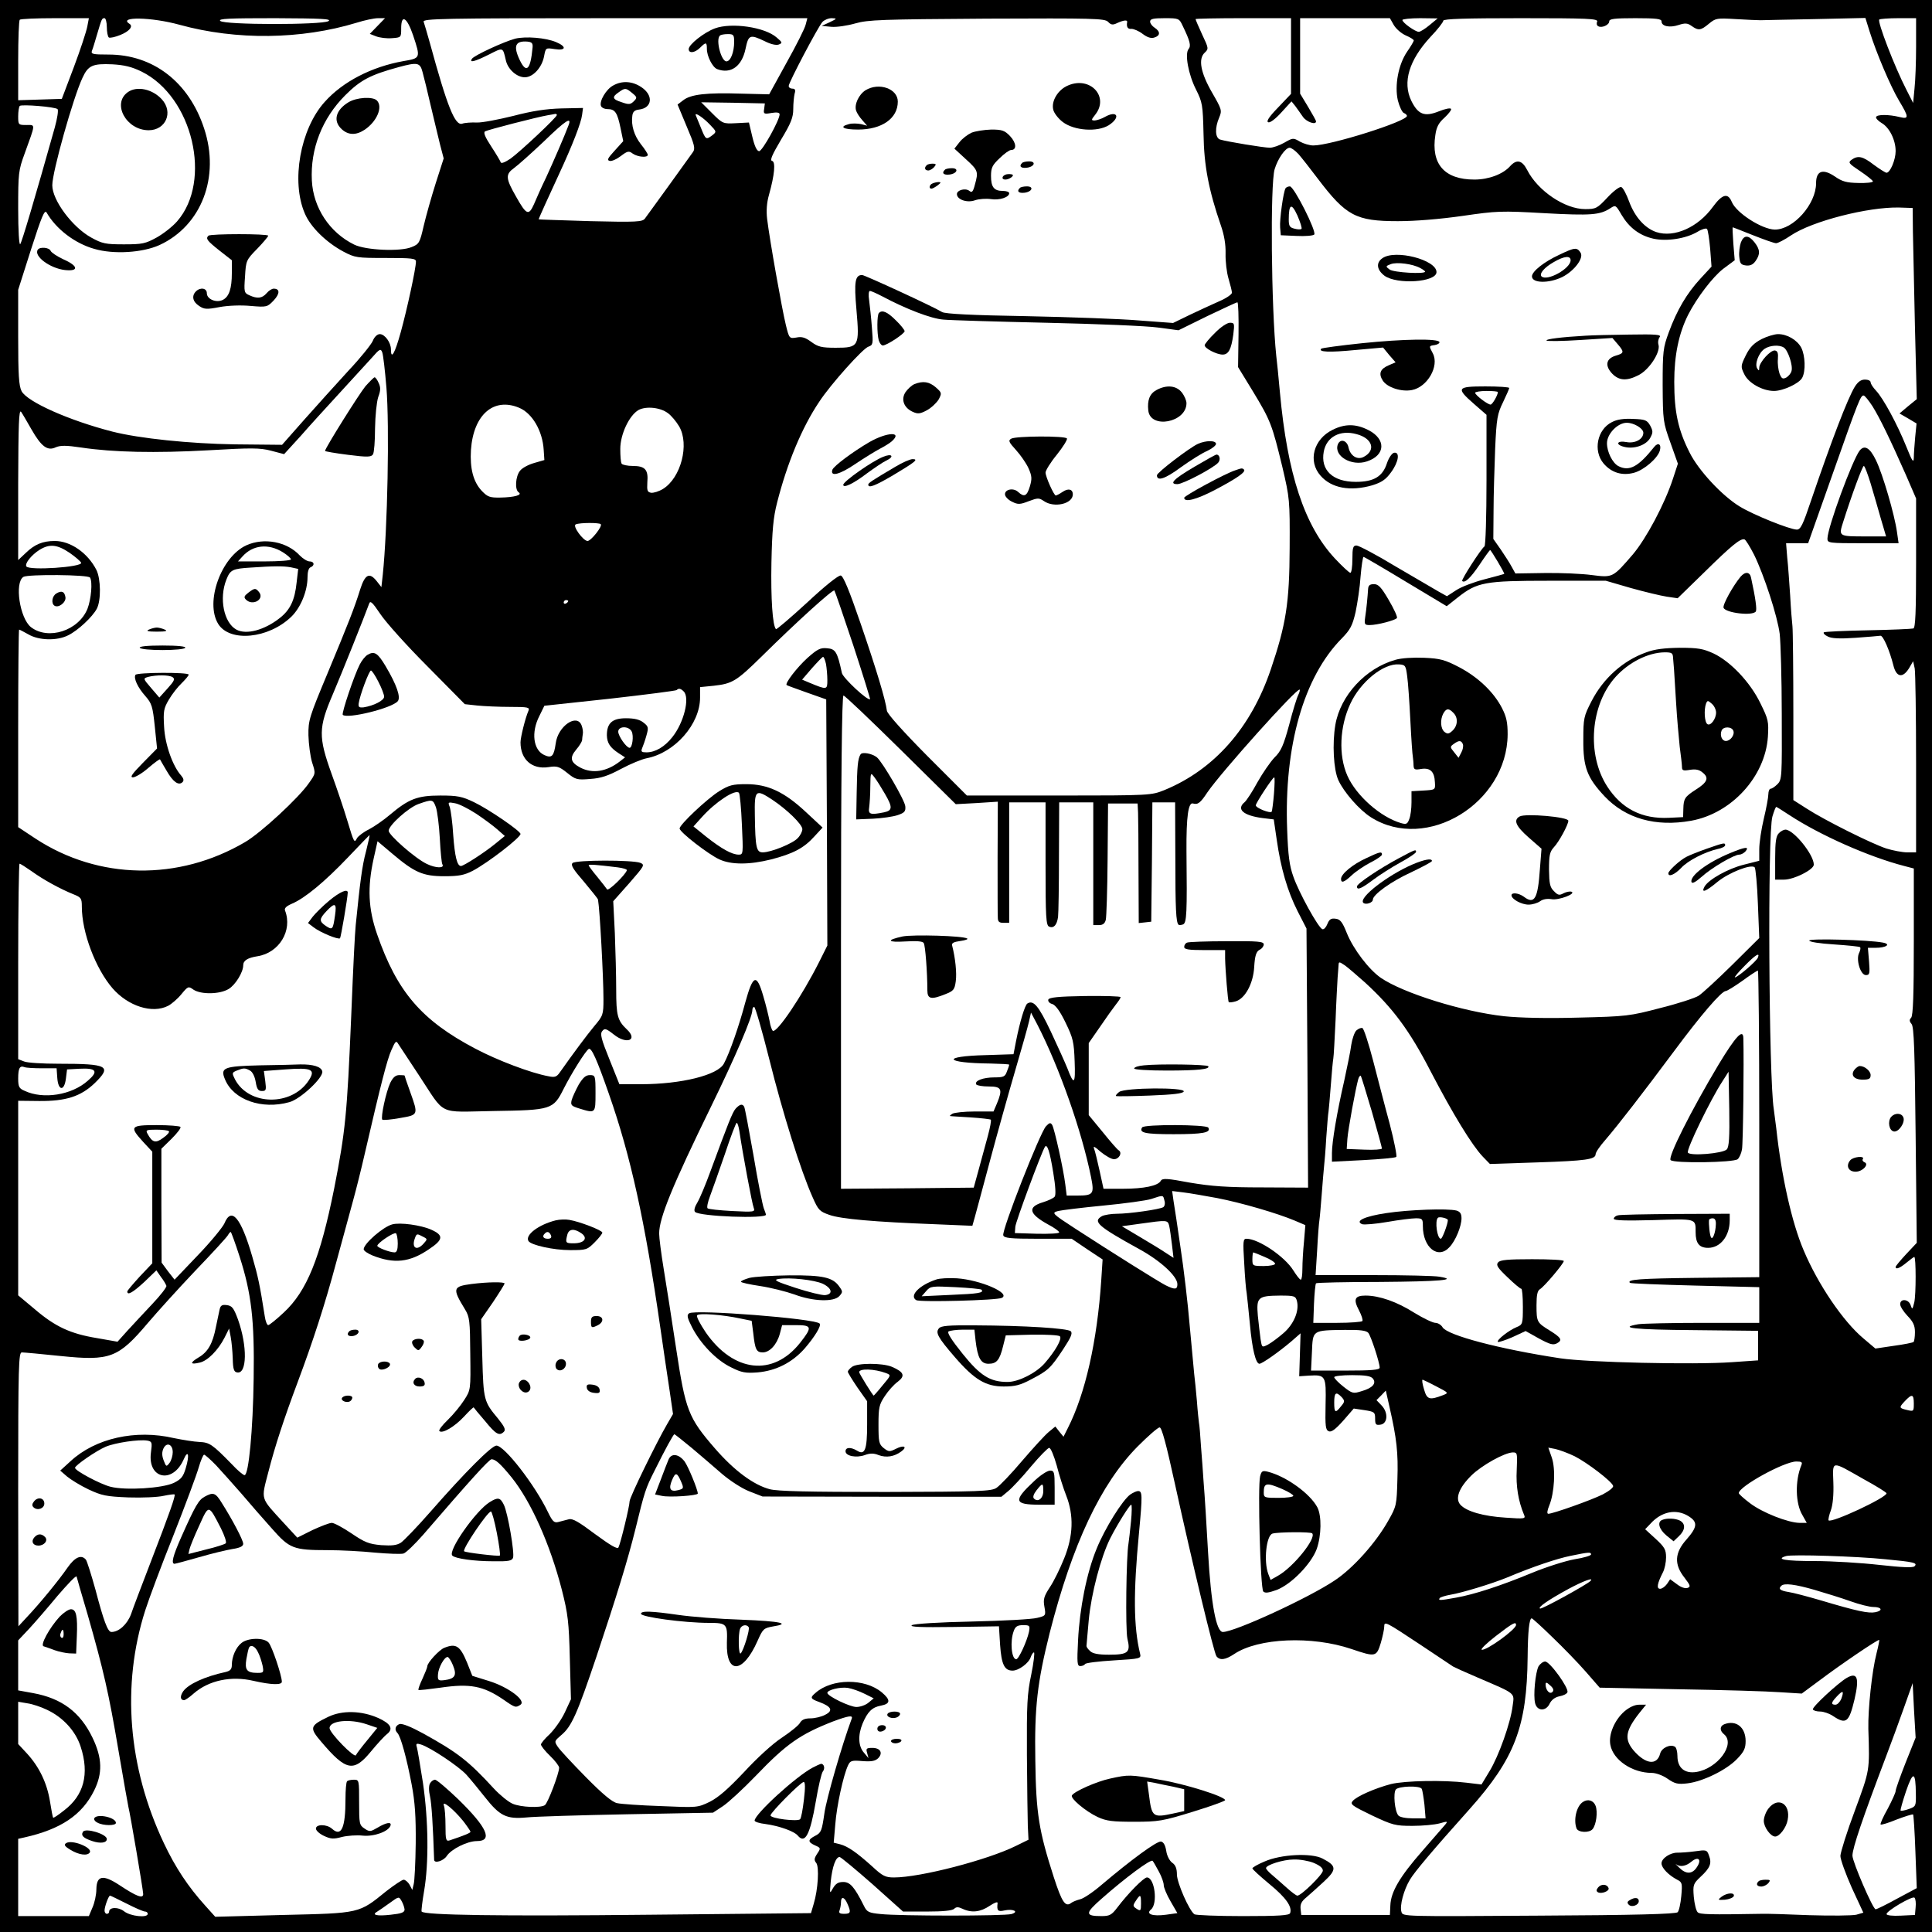<?xml version="1.0" standalone="no"?>
<!DOCTYPE svg PUBLIC "-//W3C//DTD SVG 20010904//EN"
 "http://www.w3.org/TR/2001/REC-SVG-20010904/DTD/svg10.dtd">
<svg version="1.0" xmlns="http://www.w3.org/2000/svg"
 width="850pt" height="850pt" viewBox="0 0 850 850"
 preserveAspectRatio="xMidYMid meet">
<g transform="translate(0,850) scale(0.1,-0.1)"
fill="#000000" stroke="none">
<path d="M0 4250 l0 -4250 4250 0 4250 0 0 4250 0 4250 -4250 0 -4250 0 0
-4250z m384 4133 c-4 -21 -30 -101 -59 -178 l-53 -140 -96 -3 -96 -3 0 174 c0
96 3 177 7 180 3 4 73 7 155 7 l149 0 -7 -37z m86 -2 c0 -22 4 -42 9 -46 5 -3
28 2 50 11 40 16 58 38 41 49 -53 33 97 30 220 -4 250 -69 536 -65 779 9 35
11 77 20 94 20 l31 0 -34 -35 -33 -34 28 -11 c16 -6 47 -10 69 -8 41 3 41 3
41 43 0 64 25 50 52 -29 34 -102 34 -102 -43 -115 -139 -25 -266 -90 -346
-180 -107 -119 -148 -349 -87 -490 25 -60 95 -128 170 -168 51 -27 60 -28 187
-28 116 0 132 -2 132 -16 0 -29 -39 -210 -67 -311 -26 -94 -43 -123 -43 -75 0
30 -27 67 -49 67 -11 0 -24 -12 -31 -30 -7 -16 -55 -76 -108 -132 -52 -57
-139 -153 -193 -214 l-98 -111 -208 2 c-198 3 -420 26 -538 56 -191 49 -375
131 -400 178 -12 24 -15 71 -15 238 l0 208 57 179 c46 143 59 175 68 161 41
-72 124 -136 210 -160 85 -25 212 -17 287 17 184 85 267 299 196 513 -67 204
-224 325 -421 325 -71 0 -78 2 -72 18 4 9 13 40 21 67 22 74 22 75 34 75 5 0
10 -18 10 -39z m975 26 c-29 -17 -459 -17 -476 1 -10 10 38 12 242 12 204 -1
250 -3 234 -13z m2100 -14 c-3 -16 -41 -91 -84 -168 l-77 -140 -123 3 c-152 5
-222 -3 -255 -29 l-25 -19 40 -96 c35 -82 39 -98 27 -114 -7 -10 -55 -76 -105
-146 -51 -71 -99 -136 -106 -146 -11 -14 -36 -16 -240 -11 -125 4 -227 7 -227
8 0 4 45 103 90 200 58 125 97 225 101 260 l4 30 -95 -2 c-68 -2 -128 -11
-212 -33 -65 -16 -137 -30 -160 -29 -24 1 -53 -1 -64 -5 -32 -11 -66 74 -143
356 -12 42 -24 84 -27 92 -6 14 76 16 841 16 l847 0 -7 -27z m105 9 l-35 -16
43 -4 c23 -2 70 5 105 15 56 16 115 18 579 21 469 2 518 1 533 -14 13 -14 21
-15 41 -5 29 13 45 14 43 4 -4 -22 3 -32 19 -30 10 0 32 -9 49 -22 21 -16 38
-21 52 -16 26 8 27 26 1 43 -11 7 -20 19 -20 27 0 12 14 15 64 15 62 0 64 -1
79 -33 33 -68 38 -89 26 -103 -17 -21 -1 -111 33 -178 28 -56 30 -67 33 -195
2 -141 23 -248 76 -402 15 -43 22 -84 21 -125 -1 -34 5 -83 13 -110 8 -27 15
-55 15 -62 0 -7 -26 -25 -57 -38 -32 -14 -90 -41 -130 -60 l-72 -35 -148 11
c-81 7 -305 15 -498 19 -239 4 -356 10 -370 18 -39 24 -341 163 -352 163 -31
0 -36 -29 -25 -153 14 -161 11 -167 -91 -167 -63 0 -78 4 -108 26 -26 19 -41
24 -65 19 -31 -5 -32 -5 -47 57 -16 65 -71 373 -82 465 -4 34 -2 70 8 105 25
89 30 146 14 150 -11 2 0 27 39 93 44 73 54 98 54 135 0 25 3 55 6 68 5 16 2
22 -10 22 -9 0 -16 5 -16 12 0 15 128 258 148 281 8 9 27 17 41 17 25 -1 24
-2 -9 -18z m2030 -149 l0 -166 -57 -60 c-41 -42 -53 -62 -43 -65 8 -3 32 15
58 44 l44 48 17 -21 c9 -12 24 -34 34 -48 16 -22 57 -36 57 -19 0 4 -16 32
-35 64 l-35 58 0 166 0 166 198 0 197 0 17 -30 c10 -17 33 -37 53 -46 19 -8
35 -18 35 -22 0 -4 -13 -26 -29 -49 -39 -57 -56 -149 -41 -215 7 -27 19 -52
26 -55 8 -3 14 -9 14 -13 0 -24 -335 -130 -412 -130 -16 0 -43 8 -59 17 -29
17 -31 17 -69 -5 -21 -12 -50 -22 -63 -22 -26 0 -190 27 -219 36 -22 7 -24 51
-4 97 13 31 11 36 -31 109 -51 88 -62 149 -33 176 18 17 18 19 -11 80 -16 35
-29 65 -29 68 0 2 95 4 210 4 l210 0 0 -167z m610 137 c-19 -16 -41 -30 -48
-30 -15 0 -72 40 -72 52 0 4 35 8 78 8 l77 -1 -35 -29z m737 15 c-4 -8 -2 -17
4 -20 15 -10 49 5 49 21 0 11 22 14 115 14 93 0 115 -3 115 -14 0 -22 36 -29
75 -16 28 9 39 9 57 -4 31 -22 41 -20 77 10 29 24 35 25 118 20 49 -3 97 -5
108 -5 11 0 119 3 241 5 l221 5 18 -58 c30 -96 93 -244 130 -306 44 -73 44
-82 3 -72 -48 12 -101 12 -104 0 -2 -5 9 -17 24 -26 34 -19 62 -74 62 -124 0
-38 -24 -95 -40 -95 -5 0 -30 16 -56 35 -49 38 -70 42 -98 22 -16 -12 -13 -16
38 -50 31 -21 56 -41 56 -45 0 -5 -29 -8 -64 -7 -52 1 -71 6 -104 29 -52 35
-82 25 -82 -30 0 -92 -100 -205 -182 -204 -56 1 -169 73 -189 122 -17 41 -42
34 -83 -22 -65 -90 -170 -137 -249 -111 -50 17 -94 66 -119 133 -12 33 -27 62
-35 65 -7 3 -34 -17 -61 -46 -45 -48 -51 -51 -98 -51 -89 0 -208 80 -255 172
-22 43 -46 49 -75 17 -31 -35 -94 -59 -157 -59 -132 0 -192 68 -172 196 5 36
15 54 41 77 18 17 31 34 28 38 -3 5 -27 0 -54 -11 -63 -25 -91 -14 -121 47
-39 81 -10 178 84 280 32 33 57 66 57 72 0 8 97 11 341 11 296 0 340 -2 336
-15z m1403 -109 c0 -67 -3 -151 -7 -186 l-6 -63 -30 59 c-52 101 -128 299
-119 308 3 3 41 6 84 6 l78 0 0 -124z m-7807 -111 c225 -111 312 -481 156
-659 -20 -23 -61 -55 -90 -71 -49 -27 -63 -30 -144 -30 -81 0 -95 3 -144 30
-83 46 -171 164 -171 230 0 59 92 386 133 473 25 54 44 63 132 59 52 -3 85
-11 128 -32z m1236 -2 c6 -21 22 -87 36 -148 14 -60 33 -137 41 -171 l16 -61
-35 -109 c-19 -60 -43 -145 -53 -188 -17 -74 -20 -80 -53 -93 -49 -21 -203
-14 -253 11 -108 53 -180 162 -186 282 -7 139 45 273 147 375 67 67 111 90
236 124 82 22 93 20 104 -22z m1503 -162 c-4 -22 -1 -24 32 -18 24 4 36 2 36
-6 0 -25 -76 -162 -90 -162 -10 0 -20 21 -30 63 l-15 63 -58 -3 c-56 -3 -58
-2 -105 45 l-47 47 140 -2 140 -3 -3 -24z m-3109 -1 c5 -4 -1 -41 -12 -81 -88
-313 -145 -505 -152 -513 -5 -6 -9 59 -9 155 0 157 1 169 29 245 48 133 48
124 7 124 -35 0 -36 1 -36 38 0 21 3 42 7 46 8 8 155 -4 166 -14z m2197 -26
c0 -10 -162 -162 -204 -192 -24 -16 -41 -23 -43 -16 -2 6 -21 38 -42 70 -27
41 -35 61 -27 66 12 7 229 63 276 71 14 2 28 5 33 6 4 0 7 -2 7 -5z m674 -43
c29 -30 29 -31 10 -46 -28 -21 -29 -20 -50 32 -11 27 -21 52 -23 56 -6 16 34
-11 63 -42z m-623 -3 c-18 -48 -65 -156 -98 -228 -20 -41 -44 -95 -54 -119
-23 -51 -33 -47 -78 33 -47 82 -48 99 -9 127 18 13 76 65 130 116 98 95 125
112 109 71z m3211 -125 c14 -16 52 -64 85 -108 125 -165 168 -188 353 -188 78
0 185 9 284 23 151 22 170 23 362 12 204 -11 243 -8 289 22 23 15 24 14 49
-29 34 -57 79 -91 140 -105 59 -13 143 0 194 30 19 12 38 17 42 13 4 -4 10
-43 14 -87 l6 -79 -49 -53 c-60 -65 -103 -138 -139 -236 -25 -68 -27 -83 -27
-233 1 -155 2 -163 34 -252 l33 -93 -22 -67 c-36 -110 -117 -262 -176 -332
-88 -102 -88 -103 -180 -91 -44 6 -137 10 -208 9 l-129 -2 -16 29 c-9 17 -31
51 -48 76 l-33 47 1 123 c0 68 4 191 7 273 6 136 10 155 35 206 15 31 27 59
27 62 0 4 -47 7 -105 7 -126 0 -130 -7 -50 -77 l55 -48 0 -287 c0 -162 -4
-289 -9 -292 -14 -9 -103 -147 -98 -152 11 -11 36 12 76 71 24 36 45 65 47 65
4 0 65 -102 62 -105 -2 -1 -41 -12 -88 -24 -46 -12 -102 -33 -124 -48 l-40
-26 -36 20 c-19 11 -105 61 -190 111 -84 51 -162 92 -172 92 -15 0 -18 -9 -18
-60 0 -33 -4 -60 -9 -60 -5 0 -35 28 -68 63 -134 144 -209 371 -242 732 -6 66
-13 138 -16 160 -22 211 -27 755 -7 821 14 46 47 94 66 94 7 0 24 -12 38 -27z
m2704 -343 c1 -58 5 -247 9 -421 l8 -315 -38 -31 -38 -32 38 -22 37 -22 -6
-60 c-3 -33 -6 -74 -6 -91 -1 -25 -7 -16 -33 49 -40 99 -101 212 -133 246 -13
14 -24 30 -24 37 0 7 -11 12 -25 12 -18 0 -31 -10 -45 -32 -31 -51 -101 -233
-192 -500 -36 -107 -46 -128 -63 -128 -32 1 -189 64 -250 101 -78 47 -183 160
-222 239 -50 99 -67 178 -67 310 0 117 20 213 61 295 39 76 108 166 154 202
l51 38 -6 73 c-3 39 -4 72 -3 72 2 0 42 -16 90 -35 48 -19 93 -35 101 -35 8 0
37 15 65 34 93 63 340 126 476 123 l60 -2 1 -105z m-4534 -284 c105 -56 215
-98 268 -102 30 -3 235 -9 455 -14 220 -5 441 -14 490 -21 l90 -12 126 62 c69
33 129 61 133 61 4 0 6 -64 5 -142 l-2 -143 66 -108 c77 -127 84 -146 129
-332 32 -137 33 -144 32 -355 -1 -244 -16 -337 -83 -535 -87 -257 -249 -441
-468 -531 -58 -23 -59 -24 -464 -24 l-405 0 -175 175 c-105 106 -175 184 -177
198 -6 48 -46 181 -115 382 -51 149 -77 211 -88 213 -10 2 -71 -47 -148 -119
-73 -67 -134 -119 -137 -117 -15 15 -23 134 -20 293 3 141 8 198 25 264 44
173 109 330 185 443 51 78 193 236 217 243 20 7 21 12 15 84 -3 42 -9 95 -12
119 -4 24 -2 42 3 42 6 0 30 -11 55 -24z m-2182 -400 c14 -169 5 -625 -16
-825 l-6 -54 -22 28 c-31 38 -50 28 -71 -37 -26 -84 -52 -149 -143 -368 -81
-194 -86 -209 -85 -275 1 -38 8 -92 16 -119 16 -49 16 -49 -13 -90 -44 -65
-213 -221 -282 -261 -293 -172 -644 -166 -921 15 l-77 51 0 435 c0 239 2 434
4 434 3 0 21 -10 41 -21 46 -27 126 -29 175 -4 43 21 107 81 126 117 19 36 18
131 -2 171 -38 74 -113 127 -183 127 -53 0 -89 -15 -128 -53 l-33 -31 0 335
c1 265 3 330 13 317 7 -10 27 -45 46 -78 43 -75 70 -95 106 -78 21 9 46 9 113
-1 140 -21 326 -25 559 -12 189 11 227 11 276 -2 l57 -15 73 80 c39 45 117
130 172 190 55 60 118 129 140 153 36 41 40 43 47 24 4 -11 12 -80 18 -153z
m4890 -21 c0 -13 -24 -55 -32 -55 -13 0 -68 42 -68 52 0 4 23 8 50 8 28 0 50
-2 50 -5z m1648 -62 c33 -53 77 -144 147 -302 l45 -104 0 -284 c0 -218 -3
-285 -12 -288 -7 -2 -97 -6 -200 -8 -103 -2 -190 -6 -194 -9 -3 -4 4 -12 17
-18 16 -9 52 -11 123 -6 54 4 104 8 109 9 12 2 41 -66 57 -130 13 -53 41 -58
69 -13 l18 31 7 -32 c3 -17 6 -206 6 -420 l0 -389 -39 0 c-21 0 -63 8 -92 17
-64 21 -271 124 -351 176 l-58 37 0 368 c0 202 -2 381 -4 397 -2 17 -7 77 -10
135 -4 58 -9 133 -13 168 l-5 62 48 0 49 0 109 308 c114 324 122 342 135 342
5 0 22 -21 39 -47z m-5954 -7 c58 -24 103 -102 108 -185 l3 -45 -45 -13 c-25
-7 -53 -22 -62 -34 -20 -24 -24 -84 -6 -95 18 -12 -20 -22 -80 -23 -48 -1 -57
3 -83 30 -37 40 -52 98 -47 180 11 155 100 232 212 185z m655 -24 c14 -10 36
-36 49 -58 46 -79 8 -226 -71 -275 -18 -11 -41 -18 -52 -17 -17 3 -19 9 -17
46 5 56 -10 72 -64 72 -23 0 -46 5 -49 10 -4 6 -6 35 -6 65 0 64 39 147 80
171 33 18 96 12 130 -14z m-296 -488 c9 -9 -43 -74 -58 -74 -19 0 -68 67 -52
73 18 8 103 8 110 1z m5074 -134 c44 -90 103 -270 113 -349 4 -36 9 -195 9
-353 1 -276 1 -288 -19 -308 -11 -11 -24 -20 -30 -20 -5 0 -10 -11 -10 -24 0
-14 -9 -62 -20 -108 -11 -46 -20 -106 -20 -134 l0 -51 -67 -17 c-70 -17 -157
-66 -174 -97 -16 -30 5 -22 57 21 50 41 149 80 164 64 4 -5 11 -77 14 -160 l6
-151 -119 -118 c-65 -64 -132 -126 -148 -136 -16 -10 -92 -35 -169 -54 -133
-35 -148 -37 -359 -42 -140 -4 -259 -1 -327 6 -183 20 -445 102 -543 169 -53
37 -121 126 -150 198 -19 48 -29 60 -49 62 -20 3 -28 -3 -36 -23 -6 -15 -15
-25 -22 -23 -18 6 -104 162 -128 232 -17 47 -23 93 -27 206 -14 368 73 672
240 841 38 39 47 56 61 116 8 39 19 109 22 157 4 47 10 86 13 86 3 0 87 -49
186 -109 l180 -108 48 38 c86 68 119 74 402 74 l250 0 110 -32 c61 -17 132
-34 158 -38 l48 -7 117 114 c121 119 159 150 177 145 5 -1 24 -32 42 -67z
m-7411 8 c26 -18 49 -38 51 -44 6 -19 -229 -35 -241 -16 -8 13 23 51 58 73 44
27 77 24 132 -13z m90 -109 c12 -19 5 -95 -11 -137 -39 -97 -173 -140 -249
-81 -49 39 -73 196 -33 221 20 12 285 10 293 -3z m3358 -298 c42 -128 75 -235
74 -237 -10 -9 -119 93 -124 115 -20 93 -28 106 -65 109 -30 3 -43 -4 -87 -43
-46 -42 -100 -112 -91 -119 2 -2 42 -16 89 -33 l85 -30 3 -541 2 -542 -36 -72
c-76 -151 -186 -314 -204 -303 -4 3 -11 22 -14 42 -4 21 -16 71 -28 111 -29
100 -45 95 -79 -28 -27 -102 -69 -223 -94 -269 -26 -51 -188 -91 -364 -91
l-96 0 -44 110 c-36 89 -42 112 -31 124 10 13 17 11 50 -15 57 -46 109 -25 57
23 -40 38 -46 60 -46 174 0 60 -3 172 -6 249 l-7 140 71 80 c66 76 69 80 48
89 -35 13 -284 13 -298 -1 -9 -9 3 -28 50 -82 33 -40 62 -75 62 -79 8 -44 24
-342 24 -438 0 -68 -2 -73 -40 -118 -34 -41 -92 -119 -152 -204 -14 -20 -22
-23 -50 -17 -77 14 -225 70 -323 122 -235 124 -343 249 -431 503 -39 112 -43
206 -15 333 l17 76 64 -54 c99 -84 136 -100 230 -100 65 0 88 5 125 24 68 36
210 146 210 162 0 13 -140 109 -205 140 -52 25 -72 29 -148 29 -101 0 -139
-15 -222 -85 -27 -23 -69 -52 -92 -64 -23 -11 -46 -29 -52 -38 -12 -23 -13
-23 -43 77 -14 47 -45 139 -69 205 -59 164 -58 203 5 350 41 96 140 344 160
399 5 15 14 7 49 -45 23 -35 116 -139 207 -230 l165 -167 55 -6 c30 -3 95 -6
144 -6 80 0 87 -2 81 -17 -14 -32 -35 -117 -35 -139 0 -75 50 -120 123 -109
37 6 47 3 82 -25 37 -30 44 -32 102 -27 47 3 79 14 135 44 41 22 92 43 113 47
124 24 235 150 235 267 l0 46 60 6 c82 9 100 20 210 128 158 156 315 298 321
291 3 -4 40 -112 83 -241z m-1254 195 c0 -3 -4 -8 -10 -11 -5 -3 -10 -1 -10 4
0 6 5 11 10 11 6 0 10 -2 10 -4z m1134 -277 c3 -17 6 -49 6 -71 0 -43 -1 -44
-78 -12 l-33 14 43 50 c24 27 46 50 49 50 4 0 9 -14 13 -31z m-626 -121 c28
-28 1 -137 -50 -201 -34 -43 -75 -67 -114 -67 -21 0 -25 3 -19 18 4 9 13 34
19 56 10 35 9 40 -13 57 -16 13 -39 19 -77 19 -60 0 -84 -21 -84 -75 1 -34 14
-54 52 -79 l28 -18 -23 -18 c-58 -45 -120 -55 -174 -27 -43 23 -48 43 -18 79
14 16 25 35 26 41 0 7 2 19 3 27 2 8 0 25 -5 38 -20 55 -104 -2 -114 -78 -8
-57 -17 -67 -50 -52 -49 22 -59 100 -22 172 l22 45 288 31 c159 18 291 35 294
38 9 9 18 7 31 -6z m2704 -15 c-6 -11 -24 -69 -40 -131 -25 -92 -36 -117 -65
-145 -18 -19 -52 -68 -75 -109 -22 -41 -48 -80 -56 -87 -38 -31 -6 -59 78 -70
l50 -6 13 -89 c18 -126 47 -226 92 -315 l39 -76 4 -570 3 -570 -200 1 c-158 0
-225 5 -320 21 -101 19 -121 20 -128 8 -12 -22 -74 -35 -167 -35 l-85 0 -17
78 c-9 42 -20 86 -24 97 -6 15 1 12 29 -13 21 -17 47 -32 58 -32 22 0 38 28
21 39 -6 3 -38 40 -71 81 l-61 74 0 159 0 158 50 72 c27 40 58 83 69 97 11 14
21 28 21 33 0 4 -71 6 -157 5 -118 -2 -157 -6 -161 -16 -2 -7 5 -16 17 -19 14
-4 34 -30 59 -82 33 -68 37 -85 40 -171 4 -101 -3 -107 -32 -30 -10 25 -43 98
-73 162 -53 112 -76 140 -103 123 -11 -7 -33 -80 -50 -166 l-11 -57 -122 -4
c-199 -5 -183 -35 21 -37 45 -1 82 -3 82 -5 0 -3 -4 -16 -10 -30 -8 -23 -15
-26 -55 -26 -50 0 -89 -15 -80 -31 4 -5 28 -9 56 -9 56 0 61 -12 35 -75 l-15
-35 -83 0 c-46 0 -90 -5 -98 -10 -8 -5 -13 -10 -10 -10 3 -1 43 -3 90 -6 47
-3 87 -8 89 -10 3 -3 -3 -35 -13 -72 -10 -37 -28 -103 -40 -147 l-22 -80 -292
-3 -292 -2 0 1085 c0 734 4 1085 11 1085 6 0 119 -108 252 -239 l242 -239 92
5 93 6 -1 -244 c0 -134 0 -254 1 -266 0 -18 6 -23 25 -23 l25 0 0 265 0 265
80 0 80 0 0 -270 c0 -237 2 -271 16 -277 20 -8 34 7 39 43 2 16 4 136 4 267
l1 237 75 0 75 0 0 -270 0 -270 25 0 c17 0 26 7 30 23 3 12 7 132 8 267 l2
245 65 0 65 0 2 -40 c1 -22 2 -140 2 -263 l1 -223 28 3 27 3 3 263 2 262 50 0
50 0 1 -242 c0 -228 3 -286 14 -296 2 -3 11 -2 20 1 16 7 18 48 15 323 -1 151
8 216 29 209 21 -6 32 2 63 49 60 88 395 462 406 452 2 -2 -1 -13 -6 -23z
m-2933 -161 c10 -19 3 -72 -9 -72 -14 0 -50 52 -50 71 0 25 46 26 59 1z m2826
-273 c-3 -39 -8 -75 -10 -80 -6 -9 -70 16 -70 28 0 10 74 123 81 123 3 0 2
-32 -1 -71z m-3687 -61 c6 -18 14 -80 17 -137 3 -58 8 -108 11 -113 12 -19
-29 -18 -68 1 -51 24 -168 127 -168 146 0 24 88 103 132 118 60 21 63 21 76
-15z m177 -28 c33 -22 75 -53 93 -69 l33 -29 -43 -35 c-48 -39 -138 -97 -150
-97 -17 0 -27 42 -34 136 -3 54 -11 110 -15 123 -9 22 -8 23 23 17 18 -3 59
-24 93 -46z m5776 -5 c135 -89 352 -185 507 -225 l42 -11 0 -322 c0 -231 -3
-326 -12 -335 -8 -8 -8 -15 2 -27 11 -13 14 -116 18 -490 l5 -473 -47 -50
c-25 -27 -46 -52 -46 -56 0 -13 19 -5 48 19 17 14 32 25 34 25 8 0 8 -166 0
-200 -8 -32 -9 -33 -16 -12 -9 27 -46 30 -46 4 0 -10 15 -33 32 -51 25 -26 33
-42 33 -72 0 -21 -3 -40 -6 -43 -3 -3 -42 -11 -87 -17 l-81 -12 -52 44 c-90
75 -201 239 -264 389 -52 122 -97 324 -120 535 -4 33 -9 71 -11 85 -22 133
-28 1217 -6 1288 7 23 14 42 17 42 2 0 27 -16 56 -35z m-6261 -162 c-17 -63
-26 -135 -45 -323 -4 -44 -10 -157 -20 -405 -18 -426 -25 -501 -75 -755 -61
-304 -120 -451 -222 -545 -32 -30 -63 -55 -68 -55 -5 0 -12 17 -15 38 -22 140
-30 177 -55 263 -50 173 -92 222 -123 146 -8 -17 -60 -81 -117 -140 l-102
-107 -29 37 -28 38 -1 250 0 251 45 44 c24 24 42 47 39 52 -3 4 -50 8 -105 8
-116 0 -121 -6 -59 -74 l40 -43 0 -245 0 -246 -55 -58 c-30 -33 -55 -62 -55
-66 0 -19 25 -4 75 42 l53 51 20 -29 c12 -15 22 -33 24 -39 2 -6 -26 -42 -62
-80 -36 -38 -85 -91 -109 -117 l-44 -49 -91 16 c-116 19 -183 50 -273 127
l-73 61 0 428 0 428 92 -1 c118 -1 183 20 244 78 78 76 60 86 -158 86 -70 0
-138 4 -152 10 l-26 10 0 430 c0 236 3 430 6 430 4 0 27 -15 53 -33 51 -37
126 -78 183 -101 35 -14 38 -18 38 -55 0 -113 60 -272 135 -359 69 -79 175
-113 245 -77 15 8 42 31 58 51 29 35 31 36 53 20 33 -22 116 -21 155 3 30 18
64 74 64 104 0 21 19 33 63 40 95 15 155 113 121 201 -4 10 5 19 30 30 57 24
144 96 247 204 52 55 95 99 95 98 1 0 -6 -33 -16 -73z m1108 -69 c24 -3 42 -9
40 -13 -8 -22 -81 -92 -87 -84 -3 5 -23 30 -43 55 -21 25 -38 48 -38 51 0 5
31 3 128 -9z m5016 -397 c-5 -15 -89 -87 -101 -87 -4 0 15 23 42 50 49 50 69
62 59 37z m-1728 -110 c122 -112 196 -211 289 -392 97 -186 180 -322 228 -373
l32 -33 210 7 c212 7 255 13 255 36 0 8 19 36 43 63 59 69 162 202 302 390
118 159 209 265 228 265 5 0 38 20 73 45 34 25 65 45 68 45 3 0 6 -303 6 -674
l0 -675 -279 -3 c-248 -3 -305 -7 -290 -22 2 -3 131 -8 287 -12 l282 -7 0 -79
0 -78 -247 0 c-137 0 -265 -3 -285 -6 -93 -16 -17 -24 245 -26 l282 -3 0 -65
0 -65 -115 -8 c-169 -12 -636 -1 -755 17 -270 41 -495 101 -518 136 -6 11 -21
20 -32 20 -11 0 -53 20 -92 44 -77 49 -155 76 -215 76 -48 0 -55 -16 -29 -65
11 -21 18 -42 15 -47 -3 -4 -53 -8 -111 -8 l-105 0 3 84 c2 46 6 87 9 90 3 3
130 6 281 6 262 2 348 9 262 23 -21 4 -152 7 -292 7 l-253 0 7 111 c3 61 8
121 10 132 2 12 6 63 10 112 4 50 8 104 10 120 2 17 7 75 10 130 4 55 8 106
10 115 1 8 6 60 10 115 4 55 9 108 11 118 2 10 6 87 10 170 3 84 8 168 9 187
2 19 3 43 4 53 1 17 2 17 29 -1 15 -11 54 -45 88 -75z m-2621 -339 c58 -233
138 -489 190 -605 25 -57 31 -63 74 -78 50 -18 199 -31 463 -41 l166 -7 11 39
c6 21 36 134 67 249 31 116 80 291 109 390 29 99 57 198 62 220 l9 40 28 -53
c98 -191 195 -468 236 -670 15 -75 11 -82 -61 -82 l-46 0 -6 48 c-8 67 -48
247 -58 263 -7 11 -12 10 -27 -6 -26 -27 -196 -460 -188 -480 4 -12 30 -15
153 -15 l148 0 68 -46 68 -45 -6 -92 c-18 -268 -70 -499 -147 -650 l-19 -38
-18 22 -18 23 -29 -24 c-16 -13 -68 -70 -117 -127 -48 -57 -99 -110 -113 -119
-22 -15 -75 -17 -487 -18 -342 0 -475 3 -510 12 -72 19 -157 82 -242 180 -117
135 -129 167 -170 437 -19 127 -44 285 -55 352 -11 67 -20 137 -20 156 0 68
57 208 230 562 106 217 180 390 180 421 0 8 4 14 8 14 5 0 35 -105 67 -232z
m-1543 -67 c121 -183 79 -163 329 -159 255 4 263 6 309 98 36 71 96 166 110
175 12 7 35 -43 89 -198 96 -274 158 -556 226 -1027 14 -96 32 -221 41 -278
l15 -103 -25 -43 c-48 -82 -166 -324 -166 -341 0 -21 -40 -186 -49 -203 -5 -9
-35 9 -102 58 -72 54 -99 70 -116 66 -13 -3 -33 -9 -46 -12 -19 -5 -26 2 -46
43 -58 121 -192 293 -227 293 -21 0 -138 -117 -292 -293 -57 -65 -115 -125
-128 -134 -19 -12 -40 -14 -87 -11 -54 5 -72 12 -131 52 -37 25 -76 46 -86 46
-11 0 -49 -15 -86 -32 l-66 -33 -60 65 c-104 114 -100 98 -67 225 28 110 69
235 129 395 67 179 120 342 169 525 29 105 62 228 75 275 13 47 36 139 51 205
70 303 98 413 117 455 18 41 21 43 31 26 7 -10 47 -71 89 -135z m-1657 29 l64
0 3 -42 c4 -58 31 -60 38 -3 l5 40 54 3 c75 4 86 -11 37 -53 -71 -63 -196 -83
-278 -44 -24 10 -28 18 -28 54 0 46 7 58 28 50 7 -3 42 -5 77 -5z m558 -277
c4 -3 -7 -17 -25 -29 -33 -25 -48 -21 -69 18 -9 16 -5 18 39 18 27 0 52 -3 55
-7z m3891 -183 c10 -60 12 -98 6 -105 -6 -7 -28 -17 -50 -24 -71 -21 -64 -51
21 -98 27 -14 49 -30 49 -35 0 -5 -44 -7 -97 -6 l-98 3 2 28 c2 23 113 322
130 351 10 16 22 -20 37 -114z m721 -111 c108 -21 265 -67 341 -99 l47 -20 -6
-73 c-4 -39 -7 -93 -7 -119 0 -27 -3 -48 -7 -48 -5 0 -19 19 -33 41 -38 61
-153 139 -206 139 -15 0 -16 -11 -10 -107 3 -60 8 -119 11 -133 2 -14 8 -74
14 -135 10 -112 26 -175 42 -175 12 0 87 53 141 99 l40 35 -3 -95 -3 -94 45 3
c71 4 74 -1 71 -128 -2 -96 0 -111 14 -117 12 -5 30 9 64 47 l46 53 47 -7 c44
-7 47 -9 47 -37 0 -26 3 -30 23 -27 32 4 36 52 6 84 l-23 24 21 21 20 21 16
-71 c32 -140 39 -203 35 -319 -3 -113 -4 -119 -40 -182 -54 -97 -156 -211
-237 -264 -115 -77 -439 -226 -491 -226 -29 0 -52 123 -65 350 -7 125 -14 241
-20 315 -2 33 -7 101 -11 150 -3 50 -7 97 -9 105 -1 8 -6 51 -9 95 -4 44 -9
98 -12 120 -2 22 -11 119 -20 215 -8 96 -26 249 -40 340 -13 91 -27 184 -31
207 l-6 43 49 -6 c27 -3 94 -15 149 -25z m-232 -11 c4 -12 1 -25 -5 -29 -16
-10 -151 -29 -204 -29 -25 0 -54 -5 -65 -10 -43 -24 -21 -44 164 -146 93 -51
167 -119 167 -154 0 -24 -11 -25 -53 -4 -34 18 -226 138 -397 249 -103 67
-104 69 -75 77 16 4 106 15 199 24 94 9 189 22 211 29 54 18 52 18 58 -7z m21
-111 c3 -13 8 -49 12 -82 l7 -59 -34 22 c-19 13 -70 44 -114 70 l-79 47 79 11
c121 17 122 17 129 -9z m-4090 -135 c52 -162 66 -278 62 -537 -3 -227 -22
-425 -40 -425 -6 0 -31 21 -56 48 -86 88 -98 96 -143 98 -23 1 -73 9 -112 17
-168 39 -345 0 -455 -102 l-45 -41 30 -26 c17 -14 59 -40 95 -57 58 -27 77
-31 175 -35 61 -2 130 1 155 7 24 5 46 8 48 6 5 -5 -21 -80 -106 -300 -38 -99
-77 -201 -86 -228 -17 -44 -53 -77 -86 -77 -16 0 -34 49 -70 186 -18 65 -37
125 -42 132 -20 24 -48 12 -81 -35 -37 -54 -123 -159 -179 -218 l-37 -40 -1
603 c0 546 2 602 16 602 9 0 86 -7 172 -16 216 -22 252 -9 383 146 40 47 133
150 208 229 75 78 140 149 144 157 4 8 10 14 12 14 2 0 20 -49 39 -108z m4510
-2 c25 -10 46 -24 46 -30 0 -5 -22 -10 -50 -10 -49 0 -50 1 -50 30 0 17 2 30
4 30 2 0 25 -9 50 -20z m142 -194 c11 -44 -14 -102 -59 -141 -23 -20 -54 -43
-69 -51 -26 -13 -26 -13 -32 24 -3 20 -8 67 -12 103 -7 82 0 88 98 89 63 0 68
-2 74 -24z m314 -140 c12 -15 50 -131 50 -153 0 -10 -37 -13 -151 -13 l-151 0
4 82 c4 97 1 95 144 97 69 1 95 -3 104 -13z m20 -201 c17 -21 -1 -42 -51 -56
-35 -11 -40 -10 -78 20 -23 18 -41 37 -41 42 0 5 35 9 79 9 58 0 82 -4 91 -15z
m280 -35 c54 -28 54 -28 29 -38 -60 -23 -71 -20 -84 26 -7 23 -10 42 -6 42 3
-1 31 -14 61 -30z m-417 -47 c14 -16 14 -20 -3 -40 -25 -32 -30 -29 -30 17 0
44 8 49 33 23z m2517 -28 c0 -34 -1 -35 -27 -29 -39 9 -39 11 -13 39 32 34 40
32 40 -10z m-3252 -348 c78 -356 173 -750 184 -764 15 -19 39 -16 78 10 106
71 342 81 516 22 106 -36 110 -35 129 27 8 28 15 60 15 71 0 26 5 23 159 -79
73 -49 138 -92 144 -96 7 -4 55 -26 107 -48 172 -74 163 -66 155 -125 -9 -75
-61 -221 -102 -288 l-35 -58 -67 8 c-99 12 -269 9 -331 -6 -69 -18 -152 -54
-169 -75 -12 -14 -2 -21 85 -63 91 -43 103 -46 178 -46 45 0 98 5 120 11 35
10 37 10 24 -6 -8 -9 -53 -61 -100 -115 -100 -114 -139 -181 -141 -240 l-2
-42 -195 0 -195 0 -3 27 c-2 20 4 33 25 50 15 13 50 44 78 70 57 53 56 69 -6
101 -49 26 -184 19 -256 -13 -29 -12 -53 -26 -53 -30 0 -4 34 -35 75 -69 73
-60 101 -100 91 -128 -4 -10 -49 -13 -208 -13 -112 0 -208 4 -213 8 -23 16
-76 137 -77 174 0 27 -6 43 -21 53 -11 8 -23 30 -26 52 -4 25 -12 39 -23 41
-18 3 -131 -80 -261 -190 -37 -32 -80 -61 -95 -64 -15 -4 -33 -11 -39 -16 -26
-20 -41 3 -77 114 -65 202 -78 279 -81 513 -4 235 9 344 63 560 100 392 225
657 387 821 46 46 89 84 97 84 9 0 29 -73 66 -243z m-2125 153 c39 -33 100
-85 133 -114 35 -30 87 -64 120 -77 l59 -23 525 -1 526 0 30 25 c17 14 62 62
100 108 38 45 74 82 80 82 7 0 21 -35 33 -77 11 -43 30 -103 42 -133 34 -87
31 -177 -9 -276 -18 -45 -46 -102 -63 -127 -26 -40 -30 -53 -24 -86 7 -39 6
-40 -32 -49 -21 -6 -150 -13 -286 -16 -147 -3 -255 -10 -265 -16 -12 -8 39
-10 183 -8 l200 3 5 -81 c6 -87 19 -114 55 -114 27 0 72 33 80 60 4 11 10 20
14 20 4 0 -1 -44 -12 -98 -18 -84 -20 -131 -19 -352 1 -140 3 -282 4 -314 l3
-60 -55 -27 c-125 -62 -421 -139 -537 -139 -37 0 -50 6 -95 48 -70 63 -108 89
-142 98 l-28 7 7 81 c6 80 35 214 56 259 10 21 16 23 63 19 39 -3 56 0 69 12
23 23 11 46 -25 46 -26 0 -29 -3 -23 -22 l6 -23 -20 24 c-25 28 -27 77 -6 128
22 52 42 72 81 79 42 8 43 25 4 58 -75 63 -220 62 -292 -2 -25 -21 -23 -26 16
-40 54 -20 63 -38 27 -56 -16 -9 -46 -16 -65 -16 -25 0 -38 -6 -46 -19 -5 -11
-41 -40 -80 -66 -40 -26 -110 -90 -166 -151 -71 -75 -112 -111 -151 -131 -54
-26 -55 -26 -216 -19 -89 3 -175 9 -192 13 -21 4 -64 40 -137 114 -59 60 -115
120 -124 134 -16 24 -15 25 15 51 46 38 70 93 155 345 92 276 137 423 171 559
41 168 45 181 85 260 47 95 83 160 87 160 2 0 36 -27 76 -60z m-2379 -21 c-15
-116 96 -139 144 -30 20 46 27 20 9 -39 -11 -37 -20 -48 -52 -64 -50 -24 -213
-34 -279 -17 -44 11 -155 70 -156 83 0 11 93 75 135 93 43 18 146 33 183 27
21 -4 22 -8 16 -53z m96 2 c0 -15 -6 -36 -14 -47 -14 -18 -15 -18 -26 11 -8
21 -8 36 -1 52 14 30 41 19 41 -16z m6168 -18 c55 -28 163 -110 169 -130 3 -7
-19 -24 -46 -38 -50 -25 -219 -85 -239 -85 -7 0 -5 14 4 36 23 56 29 161 11
212 l-15 43 31 -6 c18 -4 56 -18 85 -32z m-255 -60 c-4 -72 7 -137 32 -197 8
-18 4 -19 -81 -13 -97 6 -172 27 -199 57 -24 27 -6 75 49 129 45 44 145 100
182 101 20 0 20 -4 17 -77z m-5722 20 c25 -27 74 -82 110 -123 35 -41 66 -77
69 -80 3 -3 34 -38 68 -77 76 -86 93 -93 243 -93 59 0 153 -5 210 -11 57 -5
112 -7 124 -4 11 3 50 41 87 83 206 239 290 332 301 332 18 -1 39 -20 88 -80
85 -106 169 -293 221 -495 27 -106 31 -142 35 -301 l5 -180 -27 -58 c-15 -32
-45 -74 -66 -95 -22 -20 -39 -41 -39 -46 0 -6 18 -29 40 -50 22 -21 40 -45 40
-52 0 -25 -50 -157 -63 -165 -20 -13 -105 -9 -141 6 -19 8 -56 38 -83 67 -112
122 -160 159 -312 243 -53 29 -91 44 -103 41 -19 -7 -24 -25 -9 -40 14 -15 40
-109 62 -225 15 -80 19 -142 18 -260 -1 -85 -5 -166 -9 -180 l-6 -25 -12 23
c-7 12 -19 22 -26 22 -7 0 -41 -23 -76 -50 -122 -99 -114 -97 -454 -105 l-299
-8 -44 49 c-75 83 -131 167 -182 275 -158 334 -187 695 -82 1024 16 50 71 198
124 330 52 132 102 266 111 298 9 31 20 57 24 57 4 0 28 -21 53 -47z m6974 0
c-28 -68 -26 -168 5 -219 l19 -34 -32 0 c-51 1 -163 45 -217 86 -28 21 -50 41
-50 45 0 29 200 139 253 139 24 0 28 -3 22 -17z m275 -61 c55 -30 100 -58 100
-62 0 -19 -242 -132 -255 -119 -2 3 2 23 10 44 9 25 13 71 11 123 -3 98 -12
97 134 14z m-772 -162 c42 -26 41 -47 -8 -103 -53 -59 -55 -110 -9 -168 26
-34 28 -40 14 -45 -10 -4 -29 2 -47 16 l-30 22 -14 -21 c-9 -12 -22 -21 -30
-21 -17 0 -13 23 12 72 8 15 14 45 14 66 0 34 -6 45 -46 82 l-46 42 24 25 c48
53 112 66 166 33z m-428 -169 c0 -5 -33 -15 -72 -21 -40 -7 -125 -34 -188 -60
-140 -58 -255 -95 -334 -109 -72 -13 -79 -13 -72 -2 3 4 25 11 48 15 49 8 178
47 247 75 119 50 222 84 281 96 82 17 90 17 90 6z m1295 -21 c127 -12 143 -16
128 -31 -7 -7 -55 -5 -154 6 -79 9 -208 17 -286 17 -130 0 -173 8 -125 22 26
8 312 -1 437 -14z m-7909 -245 c70 -246 92 -341 135 -595 22 -129 42 -242 44
-250 7 -25 65 -366 65 -383 0 -22 -30 -10 -104 39 -73 48 -101 43 -102 -18 0
-24 -8 -60 -17 -80 l-16 -38 -155 0 -156 0 0 170 0 170 27 6 c161 36 254 99
307 206 38 76 36 144 -7 233 -54 112 -135 173 -261 196 l-66 12 0 110 0 110
48 51 c26 28 83 94 126 146 44 51 81 90 83 84 1 -5 23 -81 49 -169z m6611 149
c-16 -16 -212 -124 -221 -121 -13 4 34 37 124 86 65 35 116 54 97 35z m987
-39 c48 -14 119 -36 158 -50 39 -14 84 -25 99 -25 38 0 45 -16 10 -23 -30 -6
-79 4 -240 52 -58 17 -122 34 -143 37 -37 6 -45 14 -31 27 12 13 61 7 147 -18z
m-1154 -208 c47 -45 113 -113 147 -152 l61 -70 348 -7 c192 -3 392 -9 445 -13
l96 -6 81 60 c89 67 255 180 260 176 1 -1 -4 -28 -12 -59 -20 -77 -38 -246
-36 -333 6 -185 7 -179 -59 -358 -35 -93 -63 -183 -64 -200 0 -16 23 -79 50
-140 l51 -110 -31 -9 c-18 -4 -111 -5 -207 -2 -96 4 -191 7 -210 6 -228 -4
-271 -3 -281 7 -7 7 -14 37 -17 68 -4 52 -3 57 30 88 42 39 50 59 37 93 -9 26
-12 26 -62 19 -28 -4 -63 -6 -76 -6 -32 1 -71 -25 -71 -47 0 -20 31 -52 69
-72 22 -11 23 -16 18 -72 -3 -33 -10 -65 -16 -71 -8 -8 -192 -13 -610 -15
-599 -4 -599 -4 -605 16 -9 27 10 97 37 142 20 34 100 129 262 310 200 224
253 364 256 670 1 111 7 170 18 170 3 0 44 -37 91 -83z m-160 54 c0 -20 -132
-115 -151 -109 -6 2 22 29 62 60 75 58 89 65 89 49z m-2143 -31 c-9 -41 -45
-120 -56 -120 -21 0 -28 79 -11 124 7 20 16 26 41 26 30 0 31 -2 26 -30z
m3857 -575 c-24 -61 -44 -117 -44 -125 0 -7 -16 -42 -35 -78 -20 -35 -34 -67
-31 -69 2 -3 35 7 71 22 37 14 69 24 72 22 2 -3 7 -77 10 -164 l6 -160 -86
-46 c-47 -26 -90 -47 -95 -47 -12 0 -102 209 -102 236 0 33 45 165 147 434 22
58 58 155 79 215 l39 110 6 -120 7 -120 -44 -110z m-4580 303 l40 -20 -23 -19
c-13 -11 -37 -19 -53 -19 -29 0 -128 48 -128 62 0 13 56 27 90 22 19 -3 52
-15 74 -26z m-3598 -70 c71 -33 127 -94 149 -163 39 -120 14 -214 -73 -280
-25 -20 -46 -34 -48 -32 -2 1 -8 33 -14 71 -13 81 -47 152 -101 211 l-39 42 0
93 0 93 41 -7 c22 -3 60 -16 85 -28z m3541 -40 c-42 -113 -111 -351 -120 -416
-11 -76 -14 -85 -39 -98 -35 -18 -35 -28 -2 -43 25 -11 26 -12 9 -37 -13 -20
-14 -28 -4 -40 14 -17 8 -118 -11 -180 l-12 -41 -707 -7 c-659 -7 -996 -2
-1006 14 -2 3 3 44 11 91 21 123 19 309 -5 474 -12 77 -24 148 -27 158 -5 16
-2 18 18 12 42 -13 166 -96 200 -133 18 -20 55 -65 81 -98 66 -84 95 -98 183
-90 38 4 238 10 445 14 l376 7 44 29 c24 16 89 76 144 133 135 141 196 183
339 239 70 26 90 29 83 12z m4682 -330 c1 -54 0 -56 -31 -67 -17 -6 -33 -9
-36 -7 -2 3 9 41 24 86 31 90 42 87 43 -12z m-2174 22 c3 -5 8 -36 12 -70 l5
-60 -55 0 c-31 0 -59 5 -65 13 -16 19 -23 98 -11 114 13 15 105 18 114 3z
m-2416 -420 l134 -120 107 0 c68 0 110 4 118 12 9 9 18 9 37 0 40 -19 79 -14
119 13 21 14 36 20 35 12 -4 -33 1 -39 31 -32 38 8 65 -6 30 -16 -31 -9 -494
-9 -575 0 -53 5 -61 9 -74 36 -42 84 -61 105 -91 105 -22 0 -33 -7 -45 -27
-15 -27 -15 -26 -10 30 7 65 22 107 39 107 6 -1 71 -55 145 -120z m3627 76
c-20 -32 -48 -33 -78 -3 -13 12 -19 19 -14 15 17 -13 43 -9 67 11 31 26 47 10
25 -23z m-2367 -21 c12 -22 21 -48 21 -59 0 -10 13 -42 30 -71 l30 -52 -50 -7
c-60 -8 -90 3 -66 23 31 26 16 141 -18 141 -14 0 -83 -70 -130 -132 -25 -33
-34 -38 -70 -38 -73 0 -73 12 0 76 103 91 217 176 225 167 4 -4 16 -26 28 -48z
m681 39 c26 -11 40 -22 40 -34 0 -17 -95 -110 -112 -110 -5 0 -25 15 -45 33
-21 19 -50 44 -65 57 -16 13 -28 27 -28 31 0 14 76 38 122 38 26 1 66 -6 88
-15z m-5223 -179 c37 -19 74 -35 81 -35 6 0 12 -4 12 -10 0 -19 -76 -11 -104
11 -25 20 -66 19 -66 -2 0 -5 -4 -9 -10 -9 -5 0 -10 6 -10 14 0 18 18 66 24
66 3 0 35 -16 73 -35z m1223 -26 c0 -13 -14 -18 -61 -23 -62 -7 -86 -1 -59 14
8 5 33 22 55 38 40 29 40 29 52 8 7 -12 12 -28 13 -37z m3240 26 c0 -32 -2
-34 -19 -23 -17 11 -18 14 -4 35 20 31 23 29 23 -12z m3408 -16 l-3 -34 -62
-3 c-36 -2 -63 1 -63 7 0 14 114 81 123 72 5 -5 7 -24 5 -42z m-4700 16 c17
-38 15 -45 -14 -45 -20 0 -25 4 -20 16 3 9 6 24 6 35 0 27 15 24 28 -6z"/>
<path d="M917 7463 c-13 -13 -6 -22 48 -65 l55 -43 0 -57 c0 -67 -12 -103 -39
-117 -28 -15 -71 2 -71 29 0 23 -29 27 -48 8 -20 -20 -14 -46 14 -64 22 -15
33 -16 90 -5 38 7 95 9 137 5 71 -6 73 -5 101 24 28 30 28 52 0 52 -8 0 -22
-9 -31 -20 -20 -23 -41 -25 -76 -9 -23 10 -24 15 -19 82 4 70 5 73 53 122 27
28 49 54 49 58 0 9 -254 9 -263 0z"/>
<path d="M166 7401 c-18 -28 53 -81 119 -89 63 -7 60 18 -6 47 -28 13 -53 30
-56 37 -6 16 -49 19 -57 5z"/>
<path d="M3145 8375 c-48 -18 -115 -71 -115 -91 0 -20 27 -17 50 6 26 26 30
25 30 -5 0 -33 25 -81 45 -89 60 -23 109 12 125 89 13 62 19 65 84 34 27 -14
51 -19 62 -15 17 7 17 9 -9 31 -52 46 -199 67 -272 40z m85 -59 c0 -46 -16
-86 -34 -86 -23 0 -48 95 -29 113 3 4 19 7 35 7 25 0 28 -3 28 -34z"/>
<path d="M2267 8330 c-49 -13 -182 -74 -191 -89 -12 -18 11 -13 75 19 63 32
61 33 74 -23 8 -41 48 -77 84 -77 36 0 76 43 85 94 7 36 7 36 46 30 51 -8 54
11 6 31 -46 19 -132 26 -179 15z m76 -40 c-9 -97 -27 -115 -56 -55 -30 63 -20
86 33 82 20 -2 25 -7 23 -27z"/>
<path d="M2698 8124 c-31 -16 -62 -69 -54 -90 3 -8 16 -14 29 -14 33 0 43 -15
57 -83 l12 -58 -38 -42 c-31 -34 -35 -42 -21 -45 9 -2 31 8 49 22 29 22 35 23
52 10 22 -15 66 -19 66 -5 0 4 -13 25 -30 46 -30 38 -44 84 -38 126 2 17 10
25 30 27 58 7 64 63 9 99 -39 26 -84 29 -123 7z m83 -33 c22 -18 23 -21 8 -36
-15 -15 -22 -16 -53 -5 -42 13 -45 23 -14 44 28 20 31 20 59 -3z"/>
<path d="M4699 8124 c-44 -18 -75 -69 -65 -107 3 -14 22 -39 42 -54 50 -38
152 -45 202 -14 54 35 38 68 -18 36 -14 -8 -33 -14 -43 -15 -17 0 -17 2 2 26
62 79 -23 170 -120 128z"/>
<path d="M3808 8103 c-30 -19 -51 -64 -41 -91 3 -9 15 -28 27 -41 l21 -24 -27
7 c-16 3 -39 4 -53 0 -46 -12 -25 -24 40 -24 105 0 175 49 175 123 0 57 -83
86 -142 50z"/>
<path d="M4274 7916 c-17 -8 -41 -26 -53 -42 l-22 -28 50 -46 c55 -50 56 -55
40 -113 -8 -31 -13 -36 -24 -27 -17 14 -55 4 -55 -14 0 -24 45 -40 80 -27 18
6 49 8 70 5 37 -6 80 8 80 26 0 6 -13 10 -28 10 -39 0 -52 17 -52 66 0 36 6
48 38 78 20 20 43 36 50 36 26 0 24 31 -4 61 -24 25 -35 29 -83 29 -31 -1 -70
-7 -87 -14z"/>
<path d="M4497 7783 c-15 -14 -6 -24 20 -21 34 4 43 28 11 28 -14 0 -28 -3
-31 -7z"/>
<path d="M4077 7773 c-12 -11 -8 -23 7 -23 7 0 19 7 26 15 10 12 9 15 -7 15
-11 0 -23 -3 -26 -7z"/>
<path d="M4157 7753 c-15 -14 -6 -24 20 -21 34 4 43 28 11 28 -14 0 -28 -3
-31 -7z"/>
<path d="M4428 7733 c-20 -5 -24 -23 -5 -23 17 0 41 17 31 22 -5 2 -17 3 -26
1z"/>
<path d="M4103 7693 c-14 -5 -18 -23 -5 -23 5 0 17 7 28 15 14 11 15 14 4 14
-8 0 -21 -3 -27 -6z"/>
<path d="M4487 7673 c-15 -14 -6 -24 20 -21 34 4 43 28 11 28 -14 0 -28 -3
-31 -7z"/>
<path d="M563 8095 c-72 -50 -8 -168 91 -168 75 0 110 79 58 136 -41 45 -109
60 -149 32z"/>
<path d="M1533 8050 c-56 -34 -69 -82 -30 -118 29 -27 63 -28 101 -3 54 36 82
101 54 129 -18 18 -89 14 -125 -8z"/>
<path d="M5656 7672 c-10 -16 -27 -140 -24 -173 l3 -34 69 -3 c38 -2 73 1 78
6 12 12 -89 212 -107 212 -8 0 -16 -4 -19 -8z m70 -179 c-3 -3 -17 -3 -31 1
-21 5 -25 12 -25 40 0 69 12 75 38 18 13 -30 21 -56 18 -59z"/>
<path d="M6860 7379 c-67 -31 -120 -73 -120 -95 0 -30 73 -32 133 -3 52 26 96
83 81 107 -16 25 -25 24 -94 -9z m50 -24 c0 -37 -104 -94 -128 -71 -11 12 13
40 54 63 46 27 74 29 74 8z"/>
<path d="M6082 7364 c-29 -20 -25 -51 9 -77 55 -40 229 -29 229 16 0 54 -182
101 -238 61z m166 -43 c12 -6 22 -14 22 -16 0 -12 -138 -4 -156 9 -19 14 -18
15 5 24 27 10 96 1 129 -17z"/>
<path d="M6975 7023 c-107 -6 -175 -15 -171 -21 2 -4 68 -3 147 2 l143 9 23
-27 c30 -35 29 -40 -9 -51 -43 -13 -48 -45 -14 -80 30 -30 64 -32 116 -5 46
24 95 99 87 132 -4 12 -1 28 5 35 8 11 -16 13 -133 11 -79 -1 -166 -3 -194 -5z"/>
<path d="M5992 6990 c-95 -10 -176 -21 -179 -24 -15 -15 36 -17 149 -6 l123
11 27 -33 28 -32 -30 -13 c-38 -16 -46 -37 -26 -68 20 -30 82 -50 128 -41 68
13 121 105 92 161 -18 34 -18 33 9 37 12 2 21 8 20 13 -4 16 -157 14 -341 -5z"/>
<path d="M7092 6643 c-65 -32 -84 -126 -37 -182 35 -41 82 -55 134 -41 44 12
105 64 114 99 7 27 -8 36 -25 15 -70 -88 -110 -110 -159 -84 -25 14 -49 62
-49 100 0 41 47 90 87 90 32 0 73 -25 73 -44 0 -28 -36 -48 -74 -41 -42 8 -51
-11 -10 -21 43 -11 96 7 114 39 13 24 13 30 0 55 -14 24 -22 27 -75 29 -40 2
-71 -2 -93 -14z"/>
<path d="M5863 6609 c-84 -41 -110 -138 -53 -202 48 -55 131 -70 228 -42 41
13 59 25 82 57 34 46 40 91 13 86 -9 -2 -23 -22 -31 -46 -19 -59 -58 -82 -137
-82 -102 0 -156 52 -141 133 12 65 72 97 144 77 70 -18 87 -71 32 -100 -28
-15 -59 4 -67 41 -6 31 -36 41 -47 14 -19 -51 60 -98 128 -75 82 27 85 98 6
138 -55 28 -103 28 -157 1z"/>
<path d="M7659 7433 c-5 -15 -9 -43 -7 -62 3 -31 7 -36 30 -39 18 -2 31 4 42
20 21 30 20 50 -5 82 -26 33 -47 33 -60 -1z"/>
<path d="M7750 7008 c-34 -18 -51 -35 -69 -71 -23 -47 -23 -50 -7 -83 18 -39
80 -74 131 -74 40 0 111 33 124 58 16 30 13 98 -4 132 -18 34 -62 60 -102 60
-16 0 -49 -10 -73 -22z m98 -37 c18 -11 41 -79 34 -103 -2 -10 -13 -23 -23
-29 -16 -8 -21 -5 -30 18 -5 15 -9 43 -7 63 2 26 -1 36 -13 38 -19 3 -69 -52
-69 -76 0 -14 -2 -14 -9 -3 -12 19 6 68 32 86 23 16 65 19 85 6z"/>
<path d="M3867 7123 c-9 -8 -9 -90 -1 -120 4 -13 12 -23 18 -23 17 0 96 52 96
63 0 5 -17 27 -39 48 -37 37 -60 47 -74 32z"/>
<path d="M5345 7035 c-25 -24 -45 -49 -45 -54 0 -14 53 -41 79 -41 26 0 38 23
47 88 6 49 5 52 -15 52 -12 0 -41 -19 -66 -45z"/>
<path d="M4023 6810 c-12 -5 -29 -21 -39 -35 -21 -32 -8 -69 32 -87 22 -10 32
-9 62 7 20 11 43 33 52 48 14 27 14 29 -13 53 -29 25 -56 29 -94 14z"/>
<path d="M5088 6784 c-30 -16 -41 -45 -36 -90 9 -83 168 -53 168 32 0 12 -9
33 -21 48 -24 30 -67 34 -111 10z"/>
<path d="M3825 6555 c-72 -42 -157 -105 -163 -122 -10 -32 32 -21 100 25 40
27 89 57 108 67 19 10 43 24 53 33 50 44 -19 42 -98 -3z"/>
<path d="M4449 6570 c-14 -8 -11 -15 21 -50 20 -22 45 -58 55 -80 15 -34 16
-46 6 -80 -13 -43 -25 -49 -52 -24 -22 20 -62 10 -57 -14 2 -9 16 -23 32 -30
24 -12 34 -12 72 3 40 15 45 15 66 1 45 -32 128 -13 128 29 0 23 -20 28 -45
11 -13 -9 -27 -16 -30 -16 -8 0 -45 82 -45 101 0 9 22 45 50 79 27 34 47 66
44 71 -7 12 -225 11 -245 -1z"/>
<path d="M5270 6547 c-37 -17 -180 -126 -180 -138 0 -28 36 -16 105 35 42 30
94 63 116 72 21 10 39 24 39 31 0 16 -45 16 -80 0z"/>
<path d="M3885 6490 c-48 -19 -175 -108 -175 -123 0 -16 45 5 105 51 33 24 70
49 83 55 39 18 27 34 -13 17z"/>
<path d="M5256 6447 c-92 -54 -115 -77 -76 -77 25 0 161 72 180 95 11 13 6 35
-8 35 -4 0 -47 -24 -96 -53z"/>
<path d="M3940 6447 c-105 -62 -120 -72 -120 -79 0 -17 29 -6 109 41 97 58
114 71 86 71 -11 0 -45 -15 -75 -33z"/>
<path d="M5435 6431 c-44 -14 -225 -112 -225 -121 0 -22 54 -8 136 35 95 50
137 79 127 89 -7 7 -10 7 -38 -3z"/>
<path d="M1608 6801 c-28 -34 -178 -273 -178 -285 0 -2 45 -10 101 -17 86 -11
102 -10 110 2 5 8 9 59 9 114 1 57 7 116 14 138 11 29 11 43 2 62 -6 14 -14
25 -18 25 -3 0 -21 -18 -40 -39z"/>
<path d="M1084 6101 c-111 -51 -183 -250 -124 -346 51 -82 222 -65 322 32 41
40 71 113 71 174 0 23 5 40 13 43 20 8 17 26 -4 26 -10 0 -29 12 -43 26 -56
61 -157 80 -235 45z m161 -31 c19 -12 35 -26 35 -31 0 -5 -52 -9 -117 -9
l-116 0 19 21 c46 52 115 59 179 19z m35 -66 l32 -7 -7 -60 c-8 -77 -28 -120
-74 -156 -67 -53 -147 -75 -191 -51 -55 30 -77 137 -44 220 17 43 26 48 109
53 101 7 143 7 175 1z"/>
<path d="M1092 5892 c-18 -14 -20 -20 -10 -30 30 -30 84 2 57 34 -15 18 -19
17 -47 -4z"/>
<path d="M655 5730 c-14 -6 -5 -9 35 -9 40 0 49 3 35 9 -11 5 -27 9 -35 9 -8
0 -24 -4 -35 -9z"/>
<path d="M615 5650 c3 -6 48 -10 100 -10 52 0 97 4 100 10 4 6 -32 10 -100 10
-68 0 -104 -4 -100 -10z"/>
<path d="M596 5531 c-9 -15 10 -56 44 -94 28 -32 32 -46 41 -133 l10 -97 -63
-64 c-46 -47 -58 -63 -43 -63 10 0 41 18 67 41 27 23 50 40 52 38 1 -2 14 -25
29 -50 28 -49 53 -67 70 -50 7 7 5 16 -6 29 -37 41 -71 136 -75 214 -4 69 -2
81 21 120 14 24 39 56 56 72 17 17 31 33 31 38 0 11 -227 10 -234 -1z m163
-10 c12 -8 8 -17 -22 -50 l-36 -40 -36 42 c-36 42 -36 42 -13 49 35 9 91 9
107 -1z"/>
<path d="M8182 6518 c-32 -41 -142 -340 -142 -388 0 -19 6 -20 156 -20 l157 0
-7 49 c-10 74 -63 257 -93 317 -26 54 -50 68 -71 42z m48 -145 c13 -43 33
-113 45 -155 l23 -78 -88 0 c-122 0 -121 0 -101 63 38 120 85 247 91 247 4 0
17 -35 30 -77z"/>
<path d="M7658 5963 c-34 -41 -80 -124 -75 -137 9 -23 129 -37 142 -16 5 9 -1
57 -21 148 -5 26 -25 29 -46 5z"/>
<path d="M6019 5908 c-2 -32 -7 -87 -13 -125 -4 -30 -2 -33 20 -33 34 0 113
21 120 31 3 5 -13 40 -36 79 -33 57 -46 70 -65 70 -19 0 -25 -6 -26 -22z"/>
<path d="M7243 5630 c-102 -36 -189 -114 -241 -215 -34 -66 -36 -75 -36 -170
-1 -121 17 -167 94 -249 92 -97 224 -135 380 -107 178 32 326 194 338 369 4
68 2 77 -33 148 -45 93 -132 184 -206 219 -46 21 -68 25 -149 25 -67 -1 -110
-6 -147 -20z m118 -27 c1 -16 3 -37 4 -48 1 -11 5 -76 9 -145 4 -69 12 -156
16 -195 5 -38 10 -78 10 -89 0 -16 5 -18 35 -13 25 4 41 1 56 -12 29 -23 21
-43 -30 -75 -48 -31 -54 -39 -55 -85 l-1 -36 -62 -3 c-119 -6 -209 40 -272
138 -91 141 -74 359 37 482 58 64 143 107 215 108 34 0 37 -3 38 -27z m189
-238 c0 -28 -24 -60 -38 -51 -13 8 -16 64 -6 91 6 14 8 14 25 -1 11 -9 19 -27
19 -39z m76 -80 c7 -18 -13 -45 -33 -45 -17 0 -27 24 -19 45 7 20 45 19 52 0z"/>
<path d="M6139 5597 c-131 -37 -242 -157 -264 -286 -14 -83 -8 -196 13 -243
24 -53 93 -132 144 -164 244 -154 599 62 601 365 0 52 -5 77 -25 116 -36 70
-105 136 -189 180 -62 32 -82 38 -153 41 -48 2 -100 -1 -127 -9z m52 -72 c4
-27 10 -115 14 -195 4 -80 9 -152 11 -160 1 -8 3 -25 3 -37 1 -19 5 -21 34
-16 40 6 58 -12 60 -59 2 -33 2 -33 -50 -36 l-53 -3 0 -49 c0 -27 -4 -60 -10
-74 -8 -22 -13 -24 -37 -17 -89 26 -196 120 -235 208 -40 90 -34 217 13 317
45 97 146 178 214 173 28 -2 30 -5 36 -52z m203 -161 c22 -21 20 -57 -4 -79
-16 -15 -22 -15 -35 -5 -17 14 -20 53 -5 81 13 23 24 24 44 3z m42 -138 c3 -8
0 -25 -7 -37 l-12 -23 -19 24 c-19 23 -19 25 -2 37 23 17 33 16 40 -1z"/>
<path d="M6686 4908 c-29 -16 -17 -43 40 -93 l56 -49 -7 -89 c-9 -132 -24
-158 -71 -122 -22 16 -54 20 -54 6 0 -17 44 -41 75 -41 17 0 40 7 51 15 12 9
31 12 50 9 32 -6 112 25 87 33 -7 2 -22 -1 -34 -7 -18 -10 -25 -9 -42 9 -18
17 -21 33 -22 95 0 62 3 78 21 98 23 24 64 100 64 117 0 17 -188 33 -214 19z"/>
<path d="M7509 4766 c-37 -13 -77 -29 -90 -36 -29 -15 -79 -61 -79 -72 0 -18
28 -6 56 23 30 33 105 71 162 84 17 3 32 11 32 16 0 13 -6 11 -81 -15z"/>
<path d="M7610 4746 c-99 -41 -177 -100 -168 -127 3 -8 19 1 44 23 44 40 143
98 166 98 9 0 21 7 28 15 18 22 -3 19 -70 -9z"/>
<path d="M6154 4724 c-86 -46 -184 -112 -184 -124 0 -18 19 -10 71 29 29 22
83 56 121 77 37 20 68 41 68 46 0 12 -3 11 -76 -28z"/>
<path d="M6010 4724 c-59 -27 -110 -69 -110 -91 0 -20 14 -15 48 17 17 16 54
41 81 55 28 14 51 30 51 35 0 15 -9 13 -70 -16z"/>
<path d="M6215 4697 c-111 -48 -239 -147 -217 -169 10 -10 42 0 42 14 0 22 82
81 168 120 50 24 92 46 92 50 0 13 -33 7 -85 -15z"/>
<path d="M248 5889 c-19 -11 -24 -44 -8 -54 18 -11 51 15 48 37 -4 26 -17 31
-40 17z"/>
<path d="M1617 5619 c-9 -5 -25 -24 -34 -42 -24 -46 -81 -215 -75 -222 20 -19
216 29 242 60 14 17 -4 71 -54 155 -34 57 -49 67 -79 49z m48 -119 c14 -27 25
-56 25 -65 0 -17 -46 -40 -90 -47 -20 -2 -24 1 -22 17 5 36 46 145 54 145 4 0
19 -22 33 -50z"/>
<path d="M3164 5019 c-54 -34 -174 -147 -174 -164 0 -16 127 -114 175 -136 52
-24 132 -24 228 0 96 25 143 49 189 100 l37 40 -72 67 c-96 90 -169 124 -263
124 -61 0 -76 -4 -120 -31z m100 -146 c6 -130 6 -133 -14 -133 -30 0 -76 26
-142 78 l-57 46 37 41 c60 67 147 124 163 107 4 -4 10 -67 13 -139z m133 109
c65 -43 133 -109 133 -130 0 -10 -9 -28 -20 -39 -21 -24 -118 -63 -154 -63
-28 0 -33 19 -35 163 -2 112 3 117 76 69z"/>
<path d="M3786 5181 c-12 -19 -15 -52 -17 -170 l-2 -116 74 3 c40 2 89 9 109
16 29 10 35 16 33 38 -1 25 -100 195 -125 216 -21 17 -65 25 -72 13z m107
-173 c35 -60 34 -74 -4 -82 -60 -12 -70 -9 -65 22 2 15 5 56 5 91 1 64 1 64
19 40 10 -13 30 -45 45 -71z"/>
<path d="M3971 4380 c-74 -16 -67 -27 12 -22 49 3 77 1 81 -7 7 -10 16 -130
16 -208 0 -39 17 -42 79 -17 36 14 41 20 46 57 5 36 -2 103 -16 157 -3 11 7
16 36 20 22 3 36 8 30 11 -18 12 -238 18 -284 9z"/>
<path d="M5223 4353 c-7 -2 -13 -11 -13 -19 0 -11 19 -14 90 -14 l90 0 0 -37
c1 -51 12 -187 16 -192 2 -2 15 -1 29 3 42 11 79 78 83 152 3 50 9 67 23 75
11 5 19 16 19 24 0 13 -26 15 -162 14 -90 0 -169 -3 -175 -6z"/>
<path d="M5033 3813 c-24 -2 -43 -8 -43 -14 0 -5 60 -9 143 -9 139 0 191 6
183 19 -5 8 -217 11 -283 4z"/>
<path d="M4924 3696 c-10 -8 -17 -16 -14 -18 3 -2 70 -1 149 2 103 4 146 9
149 18 6 19 -257 17 -284 -2z"/>
<path d="M5025 3540 c-15 -24 12 -30 138 -30 130 0 166 7 153 29 -9 14 -282
15 -291 1z"/>
<path d="M7826 4834 c-12 -12 -16 -37 -16 -110 l0 -94 39 0 c44 0 131 44 131
66 0 44 -89 154 -125 154 -7 0 -21 -7 -29 -16z"/>
<path d="M7960 4362 c0 -6 45 -13 108 -17 59 -4 110 -9 115 -12 4 -2 2 -13 -3
-24 -16 -29 5 -99 29 -99 17 0 18 7 14 60 l-5 60 33 0 c48 0 70 16 33 23 -62
12 -324 19 -324 9z"/>
<path d="M8160 3795 c-20 -24 -4 -45 35 -45 28 0 35 4 35 20 0 18 -26 40 -48
40 -5 0 -15 -7 -22 -15z"/>
<path d="M8320 3586 c-16 -20 -9 -60 12 -64 21 -4 51 39 42 62 -8 20 -37 21
-54 2z"/>
<path d="M8140 3395 c-20 -24 -8 -50 24 -50 31 0 62 34 38 42 -6 3 -10 9 -6
14 9 15 -43 10 -56 -6z"/>
<path d="M1449 4538 c-29 -24 -61 -56 -73 -71 l-21 -28 25 -19 c30 -23 108
-55 116 -48 4 5 33 175 34 201 0 18 -34 4 -81 -35z m25 -65 c-9 -63 -11 -66
-40 -47 -31 21 -30 31 3 66 37 39 45 35 37 -19z"/>
<path d="M1144 3813 c-160 -4 -176 -10 -154 -62 37 -90 162 -134 283 -100 49
13 150 108 145 135 -4 21 -41 32 -98 31 -19 -1 -99 -3 -176 -4z m-44 -23 c11
-6 21 -26 25 -50 5 -31 11 -40 27 -40 19 0 20 4 15 44 l-6 44 94 7 c118 9 135
0 103 -49 -75 -114 -263 -111 -324 5 -14 28 -14 30 8 39 30 12 36 12 58 0z"/>
<path d="M5967 3966 c-8 -8 -18 -37 -22 -63 -3 -26 -18 -97 -31 -158 -32 -139
-54 -269 -54 -318 l0 -38 138 7 c75 4 141 10 145 14 4 3 -9 69 -29 146 -21 76
-53 202 -73 278 -20 77 -41 141 -47 143 -7 2 -18 -3 -27 -11z m69 -358 c24
-84 44 -157 44 -161 0 -4 -35 -7 -77 -5 l-78 3 3 45 c3 41 36 221 48 263 3 10
8 16 11 14 2 -3 24 -74 49 -159z"/>
<path d="M7562 3818 c-123 -206 -225 -409 -212 -422 15 -15 277 -11 295 4 7 6
16 25 19 43 5 25 9 387 6 490 -1 43 -34 7 -108 -115z m35 -375 c-17 -18 -162
-30 -171 -14 -8 12 100 234 151 312 l28 44 3 -164 c2 -125 -1 -168 -11 -178z"/>
<path d="M6100 3163 c-95 -14 -141 -35 -107 -49 9 -3 59 1 111 10 51 9 108 16
125 16 29 0 31 -3 31 -34 0 -95 67 -148 117 -93 27 28 53 92 53 127 0 20 -6
29 -22 34 -39 10 -209 4 -308 -11z m270 -31 c0 -16 -24 -82 -31 -82 -16 0 -27
78 -13 92 6 7 44 -2 44 -10z"/>
<path d="M7118 3153 c-10 -2 -18 -9 -18 -15 0 -8 54 -9 174 -6 191 6 186 8
186 -53 0 -49 16 -69 55 -69 54 0 95 52 95 121 l0 29 -237 -1 c-131 -1 -246
-3 -255 -6z m431 -40 c-1 -35 -14 -70 -21 -57 -6 8 -11 60 -9 77 1 4 8 7 16 7
10 0 15 -9 14 -27z"/>
<path d="M6591 2946 c-10 -12 -2 -24 41 -65 29 -28 56 -51 61 -51 4 0 7 -35 7
-79 0 -76 -1 -79 -28 -90 -34 -14 -89 -57 -82 -65 3 -2 32 7 64 21 l58 27 59
-33 c48 -26 62 -30 79 -21 25 14 20 24 -33 57 -55 34 -57 37 -57 110 0 46 4
64 15 71 18 10 105 113 105 124 0 5 -62 8 -139 8 -107 0 -141 -3 -150 -14z"/>
<path d="M3237 3623 c-15 -17 -33 -64 -112 -278 -20 -55 -45 -115 -56 -134
-13 -21 -17 -37 -11 -43 20 -20 312 -31 312 -12 0 1 -4 14 -10 29 -5 14 -26
118 -45 232 -20 113 -38 210 -41 214 -8 14 -19 11 -37 -8z m16 -100 c15 -101
56 -320 63 -337 7 -18 2 -19 -95 -14 -56 3 -104 8 -108 12 -4 4 1 28 11 54 10
26 39 109 65 184 25 76 49 138 52 138 4 0 9 -17 12 -37z"/>
<path d="M3298 2878 c-21 -6 -38 -13 -38 -17 0 -4 38 -12 84 -19 47 -7 114
-24 151 -37 82 -31 174 -34 198 -7 15 17 15 20 0 41 -28 41 -71 51 -220 50
-76 -1 -155 -6 -175 -11z m322 -26 c41 -20 46 -46 10 -50 -14 -1 -72 13 -130
32 -86 28 -99 35 -75 39 50 8 158 -4 195 -21z"/>
<path d="M4120 2871 c-76 -25 -121 -72 -89 -91 15 -10 358 -1 377 10 40 21
-96 79 -198 86 -36 2 -76 0 -90 -5z m198 -45 c13 -14 -14 -18 -135 -23 l-128
-6 20 23 c19 22 25 22 129 17 59 -3 111 -8 114 -11z"/>
<path d="M3032 2722 c-11 -7 -9 -19 13 -62 37 -72 107 -145 172 -176 46 -23
63 -26 116 -22 81 7 152 43 207 105 44 51 75 101 66 110 -21 22 -549 63 -574
45z m226 -23 l49 -10 7 -54 c8 -73 14 -85 42 -85 30 0 62 34 75 82 l10 38 59
0 c73 0 75 -8 20 -78 -119 -150 -293 -130 -415 46 -24 36 -42 69 -38 75 6 11
113 3 191 -14z"/>
<path d="M4131 2656 c-16 -19 -6 -39 71 -128 85 -98 135 -128 214 -128 50 0
73 6 120 31 75 39 86 49 141 132 34 52 43 71 34 80 -13 13 -200 25 -422 26
-116 1 -149 -2 -158 -13z m161 -53 c9 -77 23 -103 57 -103 36 0 49 16 64 77
l12 48 114 3 c64 1 119 -2 124 -7 11 -11 -20 -65 -67 -119 -38 -43 -115 -82
-163 -82 -77 0 -120 27 -198 124 -49 61 -69 93 -62 98 7 4 35 8 63 8 l51 0 5
-47z"/>
<path d="M3748 2486 c-10 -7 -18 -17 -18 -21 0 -4 19 -35 42 -69 l43 -61 0
-102 c0 -113 -10 -137 -45 -115 -27 16 -50 15 -50 -3 0 -21 47 -30 84 -17 24
9 40 9 62 0 33 -12 68 -7 99 16 29 21 12 30 -23 12 -28 -14 -32 -14 -54 3 -21
17 -23 27 -23 104 0 74 3 88 28 125 15 23 40 51 57 63 34 26 27 43 -27 66 -42
17 -152 17 -175 -1z m150 -27 c23 -9 23 -9 -15 -54 -20 -25 -38 -45 -39 -45
-4 0 -64 97 -64 103 0 17 67 15 118 -4z"/>
<path d="M1717 3736 c-19 -41 -43 -153 -35 -162 4 -3 39 0 77 7 82 14 82 13
46 114 -14 39 -25 71 -25 73 0 1 -10 2 -23 2 -17 0 -28 -10 -40 -34z"/>
<path d="M2546 3728 c-13 -24 -27 -54 -31 -68 -5 -22 -2 -26 34 -37 71 -22 71
-22 71 67 0 78 -1 80 -25 80 -18 0 -30 -11 -49 -42z"/>
<path d="M2445 3131 c-76 -19 -136 -65 -120 -91 11 -18 110 -40 183 -40 71 0
75 1 108 34 19 19 34 38 34 43 0 10 -101 49 -145 56 -16 3 -43 2 -60 -2z m113
-57 c30 -21 13 -44 -34 -44 -36 0 -37 2 -28 38 7 26 30 28 62 6z m-134 -9 c4
-10 -1 -15 -14 -15 -20 0 -26 11 -13 23 10 11 20 8 27 -8z"/>
<path d="M1725 3113 c-40 -11 -124 -84 -125 -109 0 -7 18 -19 40 -28 94 -37
162 -30 246 27 65 43 67 62 11 87 -45 20 -137 33 -172 23z m25 -84 c0 -26 -4
-39 -14 -39 -21 0 -76 21 -76 29 0 12 73 61 82 55 4 -3 8 -23 8 -45z m111 30
c20 -10 20 -11 3 -30 -31 -35 -55 -19 -38 25 7 19 9 19 35 5z"/>
<path d="M2075 2851 c-83 -11 -86 -19 -29 -112 20 -33 22 -50 23 -195 2 -159
2 -159 -27 -204 -16 -25 -48 -64 -72 -87 -24 -23 -41 -45 -37 -49 13 -13 67
19 108 63 22 24 42 43 43 41 1 -2 23 -29 50 -60 48 -59 63 -67 83 -47 9 9 2
23 -26 58 -62 74 -64 81 -69 266 l-5 171 52 75 c28 42 51 79 51 82 0 8 -74 7
-145 -2z"/>
<path d="M2600 2685 c0 -28 3 -29 31 -15 28 15 24 40 -6 40 -20 0 -25 -5 -25
-25z"/>
<path d="M1537 2643 c-14 -13 -6 -24 15 -21 27 4 36 28 11 28 -11 0 -23 -3
-26 -7z"/>
<path d="M2287 2624 c-4 -4 -7 -11 -7 -16 0 -13 50 -6 53 7 2 12 -36 19 -46 9z"/>
<path d="M1814 2599 c-3 -6 1 -18 10 -27 16 -16 18 -16 31 2 8 10 12 23 9 27
-7 13 -42 11 -50 -2z"/>
<path d="M2446 2503 c-4 -9 -2 -21 3 -26 15 -15 41 0 41 23 0 25 -35 28 -44 3z"/>
<path d="M1664 2499 c-3 -6 -2 -15 4 -21 12 -12 55 8 47 23 -8 12 -42 12 -51
-2z"/>
<path d="M1827 2434 c-16 -16 -6 -34 19 -34 19 0 25 5 22 17 -3 19 -29 29 -41
17z"/>
<path d="M2283 2414 c-3 -8 1 -23 10 -31 23 -23 52 0 36 28 -12 23 -37 25 -46
3z"/>
<path d="M2582 2393 c2 -11 14 -19 31 -21 23 -3 28 0 25 15 -2 11 -14 19 -31
21 -23 3 -28 0 -25 -15z"/>
<path d="M1505 2350 c-8 -12 20 -24 35 -15 5 3 10 10 10 16 0 12 -37 12 -45
-1z"/>
<path d="M5544 2005 c-11 -44 1 -494 14 -507 8 -8 23 -6 59 7 65 25 152 115
176 180 21 60 22 146 3 183 -32 61 -138 137 -218 157 -24 6 -28 3 -34 -20z
m97 -56 c27 -12 49 -25 49 -30 0 -5 -29 -9 -65 -9 -61 0 -65 1 -65 23 0 43 11
46 81 16z m132 -195 c20 -21 -83 -149 -151 -187 l-32 -18 -10 26 c-21 55 -9
171 19 178 26 7 167 8 174 1z"/>
<path d="M966 2738 c-3 -13 -10 -47 -16 -76 -14 -73 -35 -110 -76 -134 -40
-24 -38 -33 4 -23 35 7 82 55 110 110 l20 40 7 -37 c4 -21 8 -64 9 -95 1 -46
5 -59 19 -61 44 -9 46 115 4 233 -19 51 -26 60 -49 63 -22 3 -28 -2 -32 -20z"/>
<path d="M150 1895 c-9 -11 -10 -19 -3 -26 17 -17 48 -6 48 16 0 25 -28 31
-45 10z"/>
<path d="M150 1735 c-14 -17 -5 -35 19 -35 26 0 44 23 29 38 -16 16 -33 15
-48 -3z"/>
<path d="M4973 1925 c-34 -24 -112 -149 -148 -238 -44 -106 -75 -263 -82 -404
-5 -99 -4 -113 10 -113 9 0 18 4 21 9 3 5 60 12 127 16 116 7 120 8 115 29
-29 119 -30 269 -5 531 16 169 15 185 -4 185 -7 0 -22 -7 -34 -15z m3 -118
c-4 -41 -9 -84 -11 -97 -10 -54 -14 -378 -5 -419 15 -61 4 -71 -81 -71 -48 0
-72 5 -83 16 -9 8 -16 18 -16 22 0 4 5 55 10 114 11 117 53 276 94 359 32 63
86 149 93 149 3 0 3 -33 -1 -73z"/>
<path d="M4884 675 c-60 -13 -157 -56 -168 -74 -8 -13 60 -70 113 -95 39 -18
65 -21 161 -21 107 0 125 3 258 44 78 24 142 47 142 51 0 16 -178 72 -288 90
-131 23 -136 23 -218 5z m279 -36 l47 -11 0 -48 0 -48 -50 -11 c-88 -19 -93
-15 -105 83 l-8 58 34 -6 c19 -4 55 -12 82 -17z"/>
<path d="M2941 2078 c-5 -13 -21 -52 -34 -88 l-25 -65 29 -6 c34 -8 159 1 159
10 0 17 -42 119 -58 141 -26 34 -59 38 -71 8z m57 -100 c11 -26 9 -28 -14 -34
-35 -9 -44 5 -27 45 15 35 22 34 41 -11z"/>
<path d="M4549 1983 c-92 -86 -88 -103 24 -103 l67 0 0 75 c0 69 -2 75 -20 75
-12 0 -44 -21 -71 -47z m41 -43 c0 -32 -23 -51 -41 -33 -6 6 -2 19 11 36 27
34 30 34 30 -3z"/>
<path d="M2820 1400 c0 -14 188 -40 300 -40 78 0 81 -5 78 -87 -4 -142 71
-137 135 8 23 52 27 56 66 63 83 13 37 23 -136 30 -98 3 -223 13 -278 21 -118
17 -165 19 -165 5z m474 -59 c6 -9 -22 -101 -35 -115 -10 -11 -12 83 -3 108 7
17 29 21 38 7z"/>
<path d="M3905 960 c-8 -13 20 -24 40 -16 8 3 15 10 15 16 0 13 -47 13 -55 0z"/>
<path d="M3860 894 c0 -9 7 -14 17 -12 25 5 28 28 4 28 -12 0 -21 -6 -21 -16z"/>
<path d="M3920 840 c0 -5 9 -10 19 -10 11 0 23 5 26 10 4 6 -5 10 -19 10 -14
0 -26 -4 -26 -10z"/>
<path d="M900 1915 c-26 -14 -41 -39 -104 -181 -35 -79 -44 -114 -28 -114 4 0
52 13 108 29 55 16 122 32 147 36 33 5 47 12 47 23 0 16 -48 107 -95 181 -27
44 -37 47 -75 26z m72 -139 c16 -32 26 -62 21 -66 -4 -4 -43 -17 -86 -27 l-78
-20 5 22 c3 12 22 59 43 104 42 93 40 94 95 -13z"/>
<path d="M2154 1891 c-60 -37 -185 -214 -164 -235 13 -13 94 -25 183 -25 63
-1 79 2 84 15 8 20 -23 198 -40 233 -16 33 -26 35 -63 12z m32 -136 c10 -52
16 -96 13 -99 -5 -4 -151 13 -157 19 -9 9 103 175 118 175 4 0 16 -43 26 -95z"/>
<path d="M1063 1272 c-25 -19 -43 -61 -43 -97 0 -19 -7 -26 -27 -31 -92 -20
-164 -53 -187 -85 -15 -22 -13 -39 4 -39 5 0 24 13 43 30 66 57 164 78 262 55
79 -18 125 -19 125 -4 0 27 -43 155 -58 172 -20 23 -90 22 -119 -1z m73 -43
c7 -13 15 -39 19 -56 6 -31 5 -33 -22 -33 -47 0 -57 13 -49 61 4 23 9 46 12
51 9 14 28 4 40 -23z"/>
<path d="M1954 1250 c-22 -9 -74 -65 -74 -81 0 -5 -10 -30 -21 -54 -12 -25
-20 -48 -18 -50 3 -2 46 3 97 10 129 19 188 8 276 -52 53 -37 55 -37 76 -23
26 18 -52 77 -138 104 l-74 23 -23 58 c-31 75 -49 86 -101 65z m39 -77 c18
-44 9 -59 -38 -65 -27 -3 -30 -1 -28 26 2 30 28 76 42 76 5 0 16 -17 24 -37z"/>
<path d="M1445 947 c-83 -40 -85 -48 -30 -112 107 -126 141 -133 216 -42 28
34 60 69 72 78 29 23 16 46 -40 71 -73 32 -157 34 -218 5z m168 -33 l47 -16
-44 -54 c-24 -29 -47 -59 -50 -66 -6 -15 -116 98 -116 119 0 33 89 42 163 17z"/>
<path d="M1527 663 c-4 -3 -7 -39 -7 -78 0 -127 -18 -168 -59 -131 -23 21 -71
21 -71 1 0 -9 16 -23 35 -32 30 -14 42 -15 79 -5 24 6 66 9 92 6 50 -5 113 18
122 44 6 18 -19 14 -57 -9 -31 -18 -35 -19 -57 -4 -23 15 -24 21 -24 115 0 98
0 100 -23 100 -13 0 -27 -3 -30 -7z"/>
<path d="M7313 1813 c-23 -9 -14 -41 18 -68 l32 -26 23 22 c29 27 31 55 5 69
-20 10 -57 12 -78 3z"/>
<path d="M263 1388 c-45 -49 -88 -127 -71 -131 7 -2 29 -10 48 -17 19 -7 49
-13 65 -14 l30 -1 3 75 c4 91 -3 120 -26 120 -10 0 -32 -15 -49 -32z m17 -79
c0 -11 -4 -18 -10 -14 -5 3 -7 12 -3 20 7 21 13 19 13 -6z"/>
<path d="M415 501 c-3 -6 3 -15 14 -20 25 -14 81 -14 81 -1 0 24 -82 42 -95
21z"/>
<path d="M365 441 c-10 -17 2 -28 41 -41 36 -12 64 -8 64 9 0 22 -93 50 -105
32z"/>
<path d="M291 391 c-11 -7 -7 -14 20 -30 36 -22 74 -27 84 -11 13 21 -78 58
-104 41z"/>
<path d="M6769 1169 c-14 -27 -24 -129 -15 -163 9 -35 48 -36 64 -1 8 16 23
28 43 32 17 3 33 11 35 18 7 18 -77 135 -98 135 -9 0 -22 -10 -29 -21z m61
-113 c-12 -12 -30 8 -30 33 0 11 5 10 20 -4 15 -13 17 -22 10 -29z"/>
<path d="M8125 1118 c-38 -22 -155 -130 -149 -139 3 -5 17 -9 32 -9 15 0 41
-9 57 -20 57 -38 70 -28 94 73 22 95 13 122 -34 95z m-24 -92 c-6 -14 -17 -26
-26 -26 -21 0 -19 10 7 37 26 28 32 25 19 -11z"/>
<path d="M7146 970 c-43 -38 -70 -102 -61 -147 12 -66 96 -123 182 -123 18 0
49 -11 70 -26 32 -22 45 -25 87 -20 68 8 172 59 218 107 31 32 38 47 38 79 0
61 -42 94 -94 74 -20 -8 -21 -28 -1 -44 52 -43 -28 -151 -122 -166 -52 -8 -83
19 -83 70 0 19 -5 38 -11 41 -20 13 -59 -5 -65 -30 -14 -54 -65 -47 -118 15
-40 49 -35 85 26 163 l30 37 -31 0 c-19 0 -43 -11 -65 -30z"/>
<path d="M6964 572 c-28 -18 -42 -78 -28 -116 7 -19 57 -21 71 -3 16 20 23 75
13 102 -9 24 -34 32 -56 17z"/>
<path d="M7781 544 c-12 -15 -21 -40 -21 -55 0 -28 30 -69 50 -69 19 0 49 39
55 73 14 71 -42 104 -84 51z"/>
<path d="M7737 223 c-13 -12 -7 -23 12 -23 10 0 24 7 31 15 10 13 9 15 -12 15
-14 0 -28 -3 -31 -7z"/>
<path d="M7031 196 c-8 -10 -9 -16 -1 -21 15 -9 52 5 47 18 -6 18 -32 20 -46
3z"/>
<path d="M7574 155 c-18 -14 -17 -15 15 -13 19 2 36 9 39 16 5 17 -30 15 -54
-3z"/>
<path d="M7170 140 c-11 -6 -12 -12 -4 -20 13 -13 44 -2 44 16 0 16 -18 18
-40 4z"/>
<path d="M3575 723 c-75 -40 -255 -205 -255 -233 0 -5 21 -12 48 -15 59 -8
127 -32 142 -51 32 -38 54 4 79 149 11 66 25 125 31 133 11 13 6 34 -8 34 -4
-1 -20 -8 -37 -17z m-38 -140 c-5 -43 -12 -82 -17 -87 -11 -11 -130 3 -130 17
0 13 133 147 146 147 7 0 7 -27 1 -77z"/>
<path d="M1892 654 c-6 -10 -6 -33 0 -58 7 -32 13 -130 18 -278 0 -18 41 -6
56 17 20 30 90 65 132 65 72 0 45 60 -81 183 -50 48 -96 87 -103 87 -7 0 -17
-7 -22 -16z m146 -166 c17 -22 32 -44 32 -47 0 -5 -26 -16 -92 -38 -16 -5 -18
3 -18 65 0 39 -3 78 -7 88 -10 27 43 -16 85 -68z"/>
</g>
</svg>
